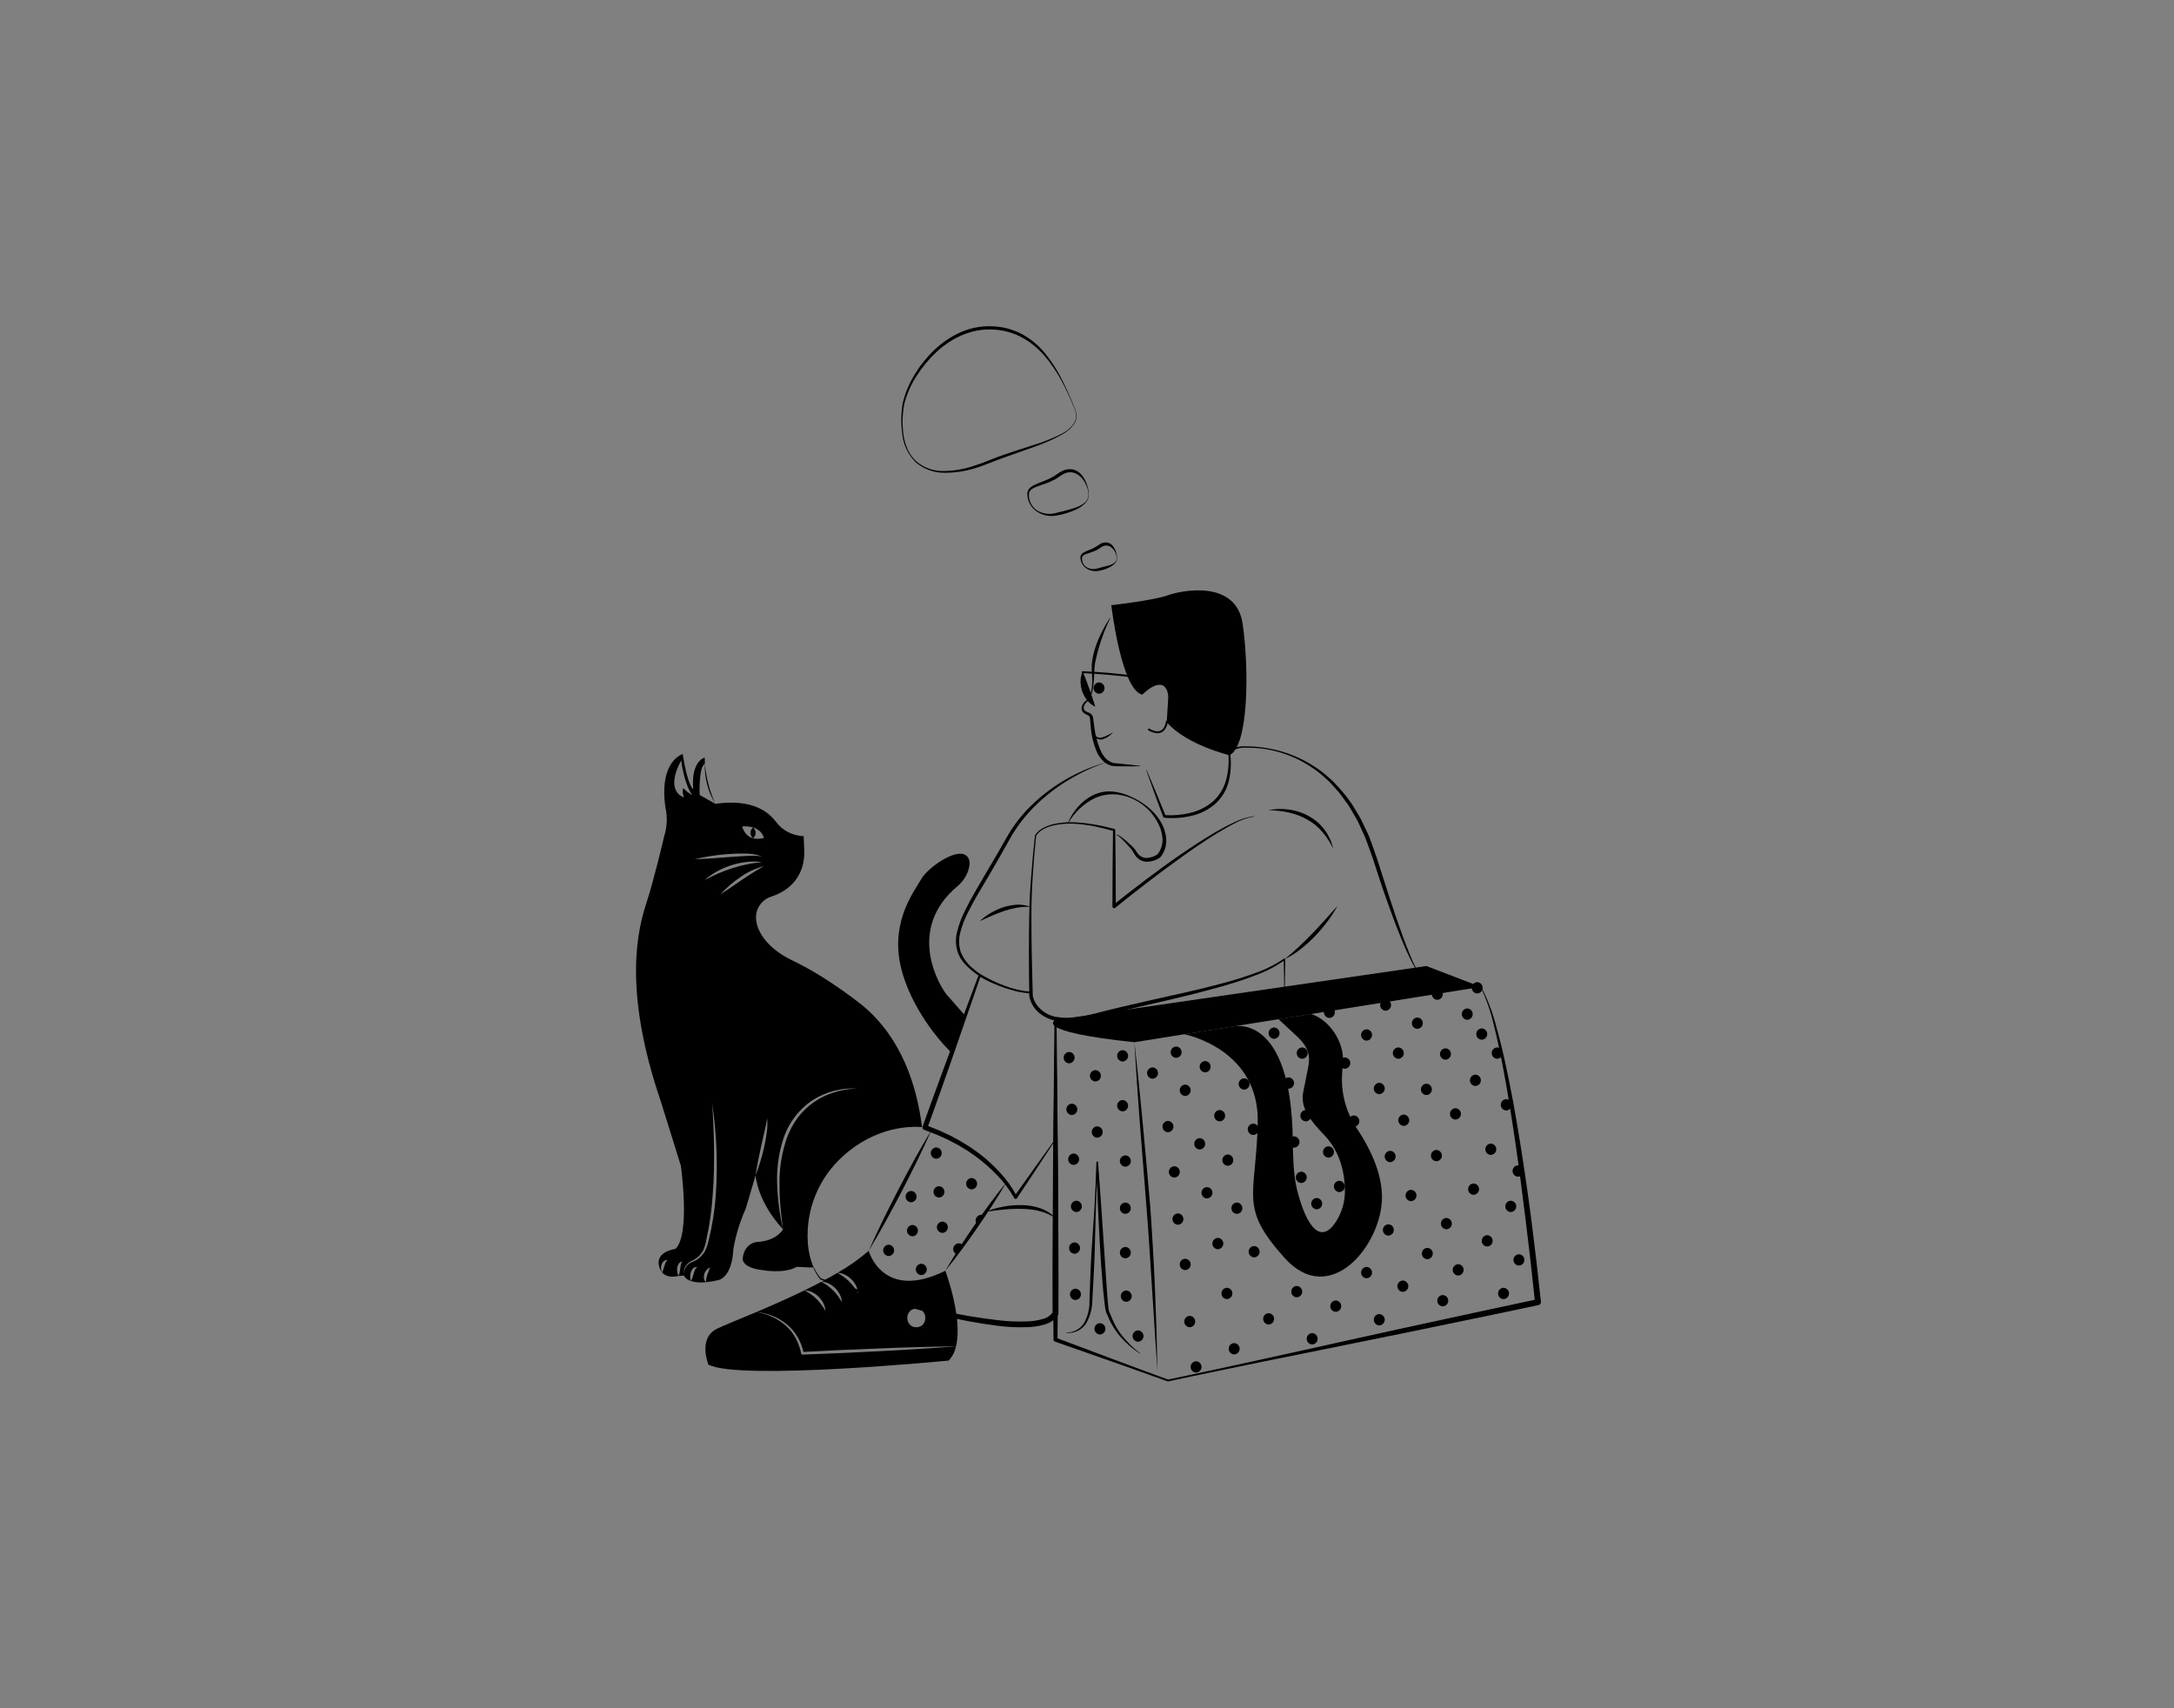 <svg width="700" height="550" viewBox="0 0 700 550" fill="none" xmlns="http://www.w3.org/2000/svg">
<rect x="0" y="0" width="700" height="550" fill="#808080" stroke="none"/>
<path d="M227.24 248.995C227.564 251.61 228.258 254.165 229.3 256.585C228.317 254.145 227.626 251.597 227.24 248.995ZM308.25 285.365C309.902 283.995 311.132 282.185 311.8 280.145C312.37 278.325 312.49 276.335 310.91 275.315C307.54 273.135 298.61 279.485 296.62 283.055C294.64 286.625 286.9 296.155 289.87 310.435C292.85 324.725 303.96 336.435 303.96 336.435C303.96 336.435 304.94 337.445 306.42 339.095L310.78 327.015C307.82 323.685 305.41 320.945 304.76 320.165C302.84 317.855 291.4 299.505 308.25 285.365ZM277.97 323.935C277.97 323.935 266.85 314.805 255.15 309.245C246.85 305.305 242.74 299.075 243.52 294.155C243.75 292.869 244.333 291.672 245.204 290.697C246.074 289.723 247.198 289.009 248.45 288.635C251.8 287.565 259.74 283.855 258.92 272.735L258.77 269.215C257.03 269.167 255.323 268.726 253.777 267.926C252.231 267.126 250.885 265.988 249.84 264.595C246.27 259.835 240.02 257.455 230.34 258.795L225.28 255.965C225.28 255.965 224.91 246.865 226.95 245.985C226.92 245.305 226.91 244.615 226.92 243.915C226.92 243.915 222.45 244.905 223.2 254.085C223.2 254.085 221.41 253.085 219.82 242.775C219.82 242.775 212.08 244.955 214.27 260.035C214.948 263.06 214.813 266.21 213.88 269.165C213.88 269.165 210.7 282.855 208.12 290.795C205.54 298.735 200.28 318.035 212.78 354.645L219.23 375.335C219.23 375.335 222.4 397.755 217.44 402.125C217.44 402.125 209.9 403.005 212.68 408.915C212.816 409.209 212.998 409.479 213.22 409.715C213.01 409.348 212.887 408.937 212.86 408.515C212.825 408.098 212.866 407.678 212.98 407.275C213.096 406.839 213.331 406.444 213.66 406.135C213.818 405.97 214.016 405.847 214.235 405.779C214.453 405.711 214.686 405.699 214.91 405.745C214.639 405.988 214.421 406.284 214.27 406.615C214.135 406.919 214.024 407.233 213.94 407.555C213.75 408.291 213.509 409.012 213.22 409.715C213.92 410.495 215.42 411.495 218.24 410.855L218.54 410.825C218.09 410.045 217.914 409.137 218.04 408.245C218.103 407.785 218.259 407.342 218.5 406.945C218.613 406.728 218.78 406.544 218.985 406.41C219.19 406.277 219.426 406.2 219.67 406.185C219.436 406.505 219.278 406.874 219.21 407.265C219.14 407.625 219.08 407.995 219.03 408.385C218.949 409.213 218.785 410.03 218.54 410.825L220.22 410.675C220.127 410.064 220.144 409.44 220.27 408.835C220.416 408.221 220.707 407.652 221.12 407.175C221.532 406.688 222.039 406.29 222.61 406.005C223.167 405.786 223.691 405.493 224.17 405.135C225.131 404.441 225.918 403.534 226.47 402.485C226.934 401.378 227.266 400.22 227.46 399.035C228.512 394.272 229.191 389.434 229.49 384.565C229.89 379.695 229.96 374.805 229.91 369.915C229.9 367.465 229.82 365.025 229.71 362.575C229.63 360.125 229.47 357.685 229.3 355.235C230.03 360.093 230.491 364.987 230.68 369.895C230.882 374.808 230.818 379.729 230.49 384.635C230.151 389.552 229.389 394.43 228.21 399.215C227.958 400.444 227.562 401.639 227.03 402.775C226.4 403.882 225.519 404.827 224.46 405.535C223.933 405.878 223.365 406.154 222.77 406.355C222.224 406.583 221.731 406.92 221.32 407.345C220.909 407.789 220.597 408.316 220.407 408.89C220.218 409.465 220.154 410.074 220.22 410.675C220.22 410.675 220.56 411.825 222.52 412.475C222.189 411.597 222.151 410.637 222.41 409.735C222.545 409.258 222.784 408.818 223.11 408.445C223.273 408.233 223.502 408.081 223.761 408.014C224.02 407.947 224.295 407.968 224.54 408.075C224.356 408.146 224.191 408.256 224.054 408.398C223.918 408.539 223.814 408.709 223.75 408.895C223.598 409.255 223.475 409.626 223.38 410.005C223.168 410.853 222.88 411.679 222.52 412.475C224.056 412.915 225.666 413.034 227.25 412.825C226.921 412.473 226.714 412.024 226.66 411.545C226.603 411.065 226.647 410.577 226.79 410.115C226.935 409.664 227.174 409.25 227.492 408.898C227.809 408.546 228.197 408.266 228.63 408.075C228.49 408.535 228.31 408.925 228.16 409.305C228.01 409.695 227.86 410.055 227.74 410.425C227.49 411.205 227.329 412.01 227.26 412.825C228.598 412.705 229.925 412.484 231.23 412.165C231.23 412.165 235.7 411.645 236.15 401.975C236.962 397.513 238.308 393.165 240.16 389.025L243.29 378.385C243.72 375.255 244.39 372.205 245.06 369.155L246.1 364.595C246.42 363.065 246.82 361.565 247.01 360.005C247.163 361.581 247.116 363.171 246.87 364.735C246.67 366.295 246.36 367.835 246.03 369.375C245.361 372.447 244.444 375.46 243.29 378.385C243.29 378.385 243.74 386.795 252.14 395.795C251.005 390.915 250.362 385.933 250.22 380.925C250.054 375.869 250.803 370.825 252.43 366.035C254.154 361.21 257.383 357.067 261.64 354.215C265.926 351.49 270.96 350.182 276.03 350.475C273.542 350.528 271.075 350.932 268.7 351.675C266.338 352.384 264.101 353.457 262.07 354.855C260.058 356.254 258.282 357.966 256.81 359.925C255.363 361.905 254.205 364.08 253.37 366.385C251.743 371.058 250.938 375.977 250.99 380.925C250.965 383.409 251.065 385.892 251.29 388.365C251.42 389.605 251.49 390.855 251.66 392.085L252.14 395.795C252.14 395.795 250.14 399.595 243.59 399.885C243.59 399.885 239.57 400.265 239.12 405.325C239.12 405.325 238.9 408.195 245.45 408.915C245.45 408.915 252.37 410.255 256.54 407.875L260.5 408.075H261.97C260.873 405.444 260.237 402.643 260.09 399.795C259.784 394.656 260.639 389.514 262.594 384.751C264.549 379.988 267.552 375.727 271.38 372.285C282.2 362.435 293.64 362.615 296.89 362.895C295.18 349.365 290.25 334.255 277.97 323.935ZM220 253.735C220 253.735 219.48 254.625 220.22 256.715C220.22 256.715 213.82 255.075 219.33 244.805C219.33 244.805 220.22 252.395 222.9 255.965C221.809 255.4 220.827 254.645 220 253.735V253.735ZM245.97 269.805C240.02 271.295 238.97 266.085 238.97 266.085C245.22 265.645 245.97 269.805 245.97 269.805V269.805ZM223.64 276.655C227.197 275.796 230.82 275.235 234.47 274.975C236.296 274.83 238.129 274.78 239.96 274.825C241.806 274.804 243.639 275.123 245.37 275.765C244.481 275.589 243.576 275.512 242.67 275.535C241.77 275.525 240.87 275.575 239.96 275.605C238.16 275.695 236.35 275.835 234.54 275.965C230.92 276.235 227.3 276.545 223.64 276.655ZM226.92 283.355C228.148 282.242 229.508 281.285 230.97 280.505C232.432 279.712 233.965 279.059 235.55 278.555C237.134 278.048 238.766 277.702 240.42 277.525C242.065 277.337 243.727 277.343 245.37 277.545C243.73 277.765 242.12 277.955 240.54 278.295C238.953 278.606 237.387 279.014 235.85 279.515C234.307 279.995 232.791 280.559 231.31 281.205C229.83 281.855 228.36 282.545 226.92 283.355V283.355ZM238.9 283.275C236.6 284.825 234.35 286.445 231.98 287.965C233.865 285.87 236.001 284.016 238.34 282.445C240.642 280.798 243.229 279.591 245.97 278.885C243.5 280.235 241.19 281.715 238.9 283.275L238.9 283.275Z" fill="black"/>
<path d="M226.955 245.979C226.955 245.979 226.955 246.012 226.959 246.07C226.955 246.041 226.955 246.012 226.951 245.983L226.955 245.979Z" fill="white"/>
<path d="M242.471 266.408C242.754 266.64 242.975 266.938 243.114 267.277C243.236 267.55 243.298 267.846 243.298 268.146C243.3 268.445 243.238 268.741 243.116 269.014C242.977 269.353 242.755 269.652 242.471 269.883C242.187 269.652 241.965 269.353 241.826 269.014C241.704 268.741 241.642 268.445 241.644 268.146C241.644 267.846 241.706 267.55 241.828 267.277C241.967 266.938 242.188 266.64 242.471 266.408Z" fill="black"/>
<path d="M226.951 245.983C227.057 247.075 227.205 248.156 227.395 249.228C227.584 250.3 227.797 251.368 228.085 252.417C228.342 253.473 228.654 254.516 229.022 255.539C229.363 256.574 229.803 257.571 230.226 258.584C229.072 256.705 228.215 254.659 227.685 252.519C227.125 250.387 226.878 248.186 226.951 245.983Z" fill="black"/>
<path d="M343.894 264.871C344.68 262.986 345.779 261.248 347.144 259.731C348.505 258.162 350.171 256.887 352.041 255.983C352.988 255.536 353.986 255.205 355.012 255C356.04 254.815 357.087 254.761 358.129 254.839C360.175 255.026 362.171 255.574 364.026 256.457C365.891 257.262 367.645 258.301 369.248 259.548C370.88 260.797 372.286 262.317 373.403 264.043C374.564 265.797 375.282 267.808 375.496 269.901C375.699 272.082 375.041 274.256 373.661 275.957L373.649 275.973C373.615 276.017 373.573 276.055 373.527 276.085C372.218 276.989 370.663 277.467 369.073 277.454C368.247 277.4 367.451 277.122 366.77 276.65C366.123 276.182 365.586 275.577 365.2 274.877C364.871 274.27 364.489 273.693 364.058 273.153C363.601 272.63 363.102 272.092 362.614 271.574C362.118 271.058 361.624 270.538 361.113 270.04C360.855 269.792 360.594 269.549 360.32 269.326C360.185 269.214 360.044 269.11 359.897 269.013C359.762 268.926 359.574 268.828 359.482 268.882L359.461 268.895C359.448 268.903 359.432 268.905 359.417 268.902C359.402 268.898 359.389 268.889 359.381 268.876C359.373 268.863 359.37 268.847 359.373 268.832C359.376 268.817 359.385 268.804 359.397 268.795C359.628 268.639 359.825 268.781 359.992 268.834C360.161 268.911 360.324 269 360.48 269.101C360.791 269.297 361.086 269.512 361.377 269.731C361.958 270.169 362.516 270.635 363.056 271.117C363.601 271.602 364.126 272.076 364.665 272.593C365.189 273.131 365.648 273.728 366.034 274.372C366.347 274.922 366.794 275.383 367.335 275.711C367.876 276.039 368.492 276.223 369.124 276.246C370.432 276.196 371.698 275.772 372.773 275.024L372.639 275.152C373.819 273.693 374.416 271.849 374.316 269.975C374.158 268.05 373.573 266.185 372.603 264.516C370.686 261.007 367.592 258.287 363.866 256.836C362.035 256.094 360.077 255.714 358.101 255.718C356.167 255.748 354.259 256.169 352.491 256.957C348.954 258.738 346.006 261.504 344.005 264.923C344.001 264.93 343.996 264.936 343.99 264.941C343.983 264.946 343.976 264.95 343.969 264.952C343.961 264.955 343.953 264.955 343.945 264.955C343.937 264.954 343.929 264.952 343.922 264.948C343.91 264.94 343.9 264.928 343.895 264.914C343.89 264.9 343.89 264.885 343.894 264.871Z" fill="black"/>
<path d="M403.741 262.914C401.537 263.298 399.412 264.045 397.452 265.125C395.454 266.133 393.523 267.274 391.618 268.45C387.796 270.791 384.099 273.335 380.455 275.948C376.812 278.564 373.208 281.234 369.642 283.96C366.078 286.682 362.566 289.483 359.073 292.288L359.068 292.292C358.989 292.356 358.893 292.396 358.792 292.407C358.691 292.419 358.589 292.401 358.498 292.357C358.406 292.313 358.329 292.244 358.275 292.158C358.221 292.072 358.193 291.972 358.193 291.87L358.243 279.552L358.374 267.233L358.635 267.577L355.426 266.722C354.358 266.432 353.265 266.25 352.185 266.008C351.105 265.755 350.002 265.657 348.911 265.474C347.816 265.322 346.709 265.28 345.608 265.196C343.405 265.101 341.199 265.298 339.048 265.784C338.513 265.907 337.989 266.07 337.479 266.271C336.965 266.458 336.466 266.684 335.986 266.947C335.029 267.445 334.211 268.174 333.609 269.069L333.627 269.007C333.174 273.29 332.81 277.584 332.535 281.888C332.25 286.193 332.095 290.489 332.104 294.8C332.083 303.417 332.301 312.041 332.536 320.656L332.532 320.6C332.703 321.43 333.003 322.228 333.421 322.965C333.638 323.337 333.883 323.692 334.154 324.026L334.563 324.525C334.713 324.679 334.877 324.82 335.033 324.968C336.341 326.122 337.915 326.933 339.614 327.327C343.149 327.963 346.782 327.813 350.253 326.887C352.007 326.489 353.796 326.015 355.58 325.542L360.948 324.228L371.707 321.767C378.878 320.144 386.067 318.622 393.153 316.713C394.933 316.263 396.681 315.712 398.446 315.214C400.183 314.636 401.949 314.129 403.653 313.464C407.122 312.316 410.415 310.695 413.44 308.645L413.448 308.639C413.502 308.6 413.568 308.584 413.633 308.594C413.698 308.605 413.756 308.64 413.795 308.693C413.827 308.737 413.843 308.789 413.842 308.843L413.653 320.45C413.653 320.466 413.646 320.482 413.635 320.493C413.623 320.504 413.608 320.51 413.592 320.51C413.576 320.51 413.561 320.504 413.55 320.493C413.538 320.482 413.532 320.466 413.531 320.45L413.342 308.843L413.745 309.041C410.725 311.201 407.412 312.916 403.905 314.134C402.194 314.836 400.431 315.376 398.69 315.988C396.925 316.52 395.174 317.105 393.397 317.588C386.308 319.602 379.15 321.341 371.979 322.967L361.24 325.456L355.899 326.781C354.129 327.251 352.369 327.736 350.534 328.143C346.869 329.086 343.042 329.206 339.325 328.494C337.434 328.038 335.686 327.117 334.24 325.814C332.778 324.471 331.79 322.69 331.423 320.739L331.419 320.703L331.419 320.683C331.329 316.367 331.313 312.053 331.297 307.738C331.289 303.423 331.308 299.107 331.393 294.791C331.454 290.476 331.692 286.152 332.052 281.854C332.391 277.552 332.758 273.254 333.248 268.963L333.25 268.946C333.252 268.929 333.257 268.914 333.266 268.9C334.588 266.911 336.806 265.983 338.947 265.395C341.133 264.881 343.378 264.659 345.623 264.736C347.857 264.833 350.082 265.071 352.286 265.449C353.38 265.668 354.49 265.829 355.573 266.098L358.829 266.888C358.902 266.906 358.968 266.948 359.015 267.008C359.063 267.067 359.089 267.141 359.09 267.217V267.233L359.222 279.552L359.271 291.87L358.391 291.453C361.878 288.603 365.449 285.875 369.035 283.161C372.631 280.461 376.251 277.79 379.96 275.243C383.668 272.697 387.429 270.221 391.317 267.948C393.268 266.825 395.251 265.751 397.298 264.804C399.317 263.782 401.491 263.102 403.733 262.792C403.749 262.791 403.765 262.796 403.777 262.806C403.789 262.816 403.797 262.83 403.799 262.846C403.801 262.862 403.796 262.878 403.786 262.89C403.776 262.903 403.762 262.911 403.746 262.913L403.741 262.914Z" fill="black"/>
<path d="M369.192 247.939L372.303 255.301L375.328 262.698L374.979 262.429C377.732 262.62 380.498 262.388 383.18 261.741C385.846 261.126 388.332 259.895 390.436 258.147C392.483 256.344 393.97 253.991 394.72 251.368C395.47 248.703 395.747 245.928 395.538 243.167L395.537 243.143L395.539 243.116C395.675 242.525 395.97 241.982 396.392 241.546C396.814 241.11 397.347 240.798 397.933 240.641C399.016 240.332 400.145 240.213 401.27 240.29C403.474 240.31 405.673 240.5 407.848 240.858C414.422 241.917 420.625 244.606 425.891 248.68L428.418 250.84C428.843 251.196 429.24 251.583 429.607 251.999L430.748 253.208C432.266 254.826 433.664 256.552 434.93 258.373C435.589 259.265 436.097 260.255 436.688 261.192C437.24 262.151 437.875 263.069 438.358 264.064L439.786 267.061C440.294 268.045 440.742 269.058 441.129 270.095C441.864 272.177 442.656 274.254 443.342 276.34L447.354 288.859C448.706 293.027 450.141 297.165 451.616 301.288C452.365 303.345 453.146 305.391 453.98 307.413C454.397 308.424 454.826 309.431 455.303 310.413C455.724 311.408 456.288 312.336 456.979 313.168L457.009 313.198C457.019 313.209 457.024 313.223 457.025 313.237C457.025 313.252 457.019 313.266 457.009 313.276C456.999 313.287 456.985 313.293 456.97 313.294C456.956 313.294 456.942 313.289 456.931 313.279C456.16 312.475 455.521 311.554 455.037 310.551C454.503 309.587 454.018 308.599 453.545 307.606C452.588 305.624 451.759 303.588 450.922 301.556C449.261 297.487 447.758 293.358 446.303 289.215C444.828 285.079 443.483 280.899 442.143 276.72C441.448 274.643 440.664 272.624 439.931 270.574C439.556 269.554 439.127 268.556 438.644 267.583L437.28 264.623C436.819 263.64 436.209 262.738 435.681 261.791C435.114 260.867 434.629 259.888 433.995 259.009L432.079 256.381C431.456 255.494 430.766 254.655 430.016 253.873L428.932 252.659C428.585 252.242 428.207 251.852 427.8 251.492L425.385 249.309C423.702 247.936 421.909 246.701 420.026 245.618C416.242 243.435 412.097 241.948 407.788 241.227C405.633 240.88 403.451 240.716 401.268 240.738C400.199 240.671 399.126 240.801 398.104 241.122C397.63 241.263 397.201 241.526 396.861 241.885C396.521 242.245 396.282 242.687 396.168 243.169V243.118C396.486 245.964 396.299 248.844 395.617 251.625C394.891 254.461 393.333 257.015 391.142 258.957C388.916 260.828 386.262 262.12 383.416 262.717C380.62 263.367 377.738 263.556 374.881 263.276C374.804 263.268 374.73 263.239 374.669 263.191C374.607 263.144 374.56 263.08 374.533 263.007L371.762 255.512L369.078 247.983C369.073 247.968 369.073 247.951 369.08 247.937C369.087 247.922 369.098 247.911 369.113 247.905C369.128 247.9 369.145 247.9 369.159 247.906C369.174 247.912 369.185 247.924 369.192 247.939V247.939Z" fill="black"/>
<path d="M356.652 245.333C352.306 246.742 348.14 248.65 344.235 251.021C340.322 253.339 336.702 256.12 333.453 259.302C330.201 262.459 327.419 266.066 325.19 270.012C322.969 273.993 320.718 278.01 318.386 281.94C316.057 285.875 313.648 289.767 311.641 293.833C310.614 295.834 309.806 297.941 309.232 300.116C308.642 302.239 308.689 304.488 309.368 306.585C310.215 308.643 311.573 310.451 313.313 311.839C315.025 313.314 316.915 314.568 318.94 315.57C323.042 317.577 327.432 318.929 331.952 319.578C329.668 319.374 327.405 318.976 325.188 318.387C322.957 317.817 320.78 317.054 318.681 316.107C316.576 315.133 314.603 313.895 312.812 312.421C311.919 311.669 311.085 310.85 310.317 309.97C309.547 309.056 308.931 308.024 308.492 306.913C307.679 304.652 307.58 302.195 308.208 299.876C308.782 297.619 309.599 295.431 310.645 293.35C312.658 289.192 315.039 285.273 317.341 281.322C319.708 277.402 321.962 273.454 324.23 269.465C326.519 265.437 329.411 261.783 332.807 258.631C339.551 252.319 347.738 247.754 356.652 245.333Z" fill="black"/>
<path d="M315.479 296.579C316.541 295.558 317.726 294.674 319.008 293.948C320.286 293.202 321.637 292.588 323.039 292.114C324.458 291.653 325.929 291.373 327.419 291.281C328.909 291.212 330.397 291.449 331.792 291.978C330.362 291.928 328.93 292.011 327.515 292.225C326.128 292.482 324.759 292.831 323.418 293.269C322.071 293.704 320.754 294.239 319.434 294.792C318.119 295.36 316.81 295.957 315.479 296.579Z" fill="black"/>
<path d="M413.592 308.843C415.196 307.579 416.695 306.23 418.177 304.864C419.646 303.485 421.081 302.073 422.48 300.627C423.883 299.184 425.244 297.698 426.601 296.201C427.958 294.703 429.277 293.168 430.675 291.671C429.687 293.461 428.57 295.177 427.333 296.805C426.101 298.439 424.772 299.998 423.353 301.473C421.926 302.944 420.401 304.317 418.79 305.585C417.192 306.872 415.447 307.965 413.592 308.843Z" fill="black"/>
<path d="M408.336 260.882C410.535 260.405 412.8 260.325 415.027 260.646C417.287 260.95 419.47 261.673 421.465 262.778C422.459 263.345 423.4 264 424.276 264.736C425.118 265.506 425.88 266.36 426.549 267.284C426.904 267.727 427.22 268.198 427.494 268.694L428.267 270.2C428.508 270.707 428.706 271.233 428.859 271.773C429.04 272.302 429.206 272.834 429.361 273.365C428.409 271.395 427.215 269.551 425.807 267.876C425.11 267.062 424.349 266.306 423.53 265.614C422.694 264.95 421.805 264.356 420.87 263.839C418.99 262.792 416.964 262.03 414.861 261.577C412.718 261.109 410.53 260.876 408.336 260.882Z" fill="black"/>
<path d="M339.937 366.858L333.715 376.34C331.642 379.502 329.548 382.65 327.435 385.784C327.386 385.857 327.32 385.915 327.241 385.955C327.163 385.994 327.076 386.012 326.989 386.008C326.901 386.004 326.816 385.977 326.742 385.93C326.668 385.884 326.608 385.819 326.566 385.742L326.548 385.708C325.044 383.016 323.187 380.537 321.028 378.335C318.872 376.111 316.536 374.068 314.044 372.229C312.76 371.361 311.515 370.437 310.165 369.67C309.497 369.278 308.851 368.849 308.165 368.486L306.106 367.405C305.428 367.029 304.724 366.704 304.013 366.394L301.892 365.439C300.458 364.846 298.994 364.327 297.548 363.768L297.53 363.761C297.334 363.685 297.176 363.536 297.087 363.345C296.999 363.154 296.989 362.936 297.058 362.738C298.491 358.637 300.014 354.568 301.494 350.483C302.98 346.401 304.465 342.319 306.004 338.256L315.146 313.845C315.179 313.756 315.247 313.683 315.333 313.644C315.42 313.604 315.519 313.601 315.608 313.634C315.628 313.642 315.647 313.651 315.666 313.662C318.166 315.141 320.793 316.395 323.515 317.409C326.218 318.464 329.066 319.1 331.961 319.294C332.033 319.297 332.101 319.327 332.151 319.378C332.201 319.43 332.23 319.499 332.231 319.57L332.232 319.591C332.283 320.581 332.56 321.545 333.041 322.411C333.525 323.297 334.143 324.103 334.872 324.801C335.605 325.506 336.409 326.133 337.272 326.67L338.603 327.427L339.992 328.082L339.998 328.085C340.055 328.112 340.104 328.154 340.138 328.207C340.172 328.26 340.19 328.322 340.191 328.385L340.664 375.63L340.781 399.253C340.836 407.127 340.83 415.001 340.806 422.875V422.88C340.805 423.037 340.765 423.192 340.69 423.33C340.201 424.179 339.504 424.891 338.666 425.399C337.898 425.877 337.067 426.245 336.197 426.491C334.55 426.957 332.853 427.226 331.143 427.292C327.82 427.426 324.492 427.283 321.193 426.866C314.672 426.013 308.203 424.795 301.817 423.22C295.431 421.713 289.119 419.94 282.845 418.056C276.568 416.181 270.344 414.143 264.173 411.942L264.168 411.94C264.139 411.93 264.113 411.912 264.094 411.888C263.184 410.739 262.441 409.468 261.886 408.111C261.877 408.089 261.877 408.065 261.886 408.042C261.895 408.02 261.912 408.003 261.934 407.993C261.956 407.983 261.981 407.983 262.003 407.991C262.026 408 262.044 408.017 262.054 408.038C262.65 409.349 263.428 410.569 264.366 411.662L264.287 411.608C270.531 413.551 276.826 415.332 283.128 417.064C289.437 418.776 295.777 420.344 302.149 421.77C308.498 423.225 314.922 424.325 321.393 425.064C324.591 425.447 327.815 425.572 331.034 425.438C332.596 425.373 334.145 425.125 335.649 424.698C337.023 424.393 338.231 423.58 339.03 422.421L338.914 422.875C338.89 415.001 338.884 407.127 338.939 399.253L339.057 375.63L339.529 328.385L339.728 328.688L338.304 328.003L336.932 327.21C336.035 326.641 335.2 325.98 334.442 325.237C333.674 324.49 333.026 323.629 332.52 322.685C331.995 321.724 331.703 320.653 331.669 319.559L331.938 319.857C330.461 319.761 328.993 319.554 327.547 319.236C326.11 318.901 324.694 318.485 323.304 317.99C320.529 316.989 317.849 315.744 315.294 314.268L315.814 314.086L307.29 338.719C305.885 342.83 304.425 346.922 302.967 351.014C301.501 355.103 300.079 359.209 298.568 363.282L298.079 362.252C299.553 362.839 301.044 363.384 302.504 364.005L304.665 365.005C305.389 365.329 306.106 365.67 306.798 366.062L308.896 367.191C309.593 367.57 310.253 368.015 310.934 368.425C312.307 369.225 313.578 370.185 314.884 371.089C317.435 372.992 319.801 375.132 321.949 377.48C324.134 379.82 325.994 382.443 327.478 385.28L326.592 385.204C328.767 382.113 330.957 379.031 333.16 375.959L339.786 366.754C339.8 366.735 339.821 366.722 339.845 366.717C339.868 366.713 339.892 366.719 339.912 366.732C339.932 366.746 339.945 366.766 339.95 366.79C339.954 366.813 339.95 366.838 339.937 366.858L339.937 366.858Z" fill="black"/>
<path d="M317.377 390.166C319.2 389.402 321.102 388.844 323.048 388.501C325.001 388.124 326.987 387.955 328.975 387.997C330.983 388.022 332.976 388.356 334.882 388.987C336.789 389.621 338.503 390.73 339.862 392.21C338.257 391.145 336.481 390.362 334.611 389.897C334.143 389.803 333.679 389.704 333.218 389.595L331.802 389.406C331.333 389.326 330.853 389.311 330.378 389.275C329.902 389.24 329.426 389.202 328.945 389.213C327.021 389.167 325.095 389.242 323.179 389.437C321.252 389.622 319.323 389.865 317.377 390.166Z" fill="black"/>
<path d="M299.941 363.794C296.993 370.503 293.719 377.041 290.364 383.538C286.977 390.019 283.508 396.456 279.709 402.722C282.654 396.012 285.928 389.474 289.285 382.978C292.675 376.499 296.144 370.061 299.941 363.794Z" fill="black"/>
<path d="M304.383 409.146C307.252 404.148 310.418 399.356 313.667 394.62C316.945 389.904 320.295 385.239 323.953 380.786C321.087 385.785 317.917 390.576 314.667 395.311C311.387 400.024 308.039 404.692 304.383 409.146Z" fill="black"/>
<path d="M295.48 434.335C299.6 434.095 303.71 433.795 307.82 433.475C307.462 435.185 306.651 436.767 305.47 438.055C305.47 438.055 238.17 444.625 228.1 439.365C228.1 439.365 224.59 430.825 230.94 427.765C233.05 426.745 237.76 424.875 243.56 422.425C245.308 422.713 247.01 423.234 248.62 423.975C250.219 424.707 251.702 425.671 253.02 426.835C253.671 427.418 254.276 428.05 254.83 428.725C255.358 429.416 255.829 430.149 256.24 430.915C257.051 432.453 257.633 434.1 257.97 435.805L257.98 435.815C258.001 435.912 258.056 435.998 258.135 436.059C258.213 436.119 258.311 436.15 258.41 436.145L270.77 435.645L283.13 435.045C287.25 434.855 291.36 434.585 295.48 434.335Z" fill="black"/>
<path d="M304.38 409.145C284.16 419.145 279.71 402.725 279.71 402.725C276.598 405.399 273.236 407.767 269.67 409.795C270.491 409.832 271.295 410.04 272.03 410.405C272.812 410.781 273.525 411.284 274.14 411.895C274.75 412.502 275.257 413.204 275.64 413.975C276.024 414.738 276.264 415.565 276.35 416.415C275.86 415.715 275.46 415.015 274.97 414.385C274.508 413.749 273.993 413.154 273.43 412.605C272.88 412.046 272.281 411.537 271.64 411.085C270.996 410.62 270.321 410.199 269.62 409.825C268 410.785 266.323 411.725 264.59 412.645C265.366 412.693 266.125 412.897 266.82 413.245C268.388 413.996 269.656 415.254 270.42 416.815C270.808 417.577 271.049 418.405 271.13 419.255C270.65 418.545 270.24 417.855 269.76 417.225C269.295 416.589 268.78 415.99 268.22 415.435C267.664 414.879 267.062 414.37 266.421 413.915C265.798 413.461 265.142 413.054 264.46 412.695C262.691 413.635 260.88 414.555 259.06 415.445C259.915 415.467 260.754 415.675 261.52 416.055C263.091 416.81 264.363 418.071 265.131 419.635C265.514 420.395 265.754 421.219 265.841 422.065C265.361 421.365 264.95 420.665 264.46 420.035C264.002 419.4 263.49 418.804 262.93 418.255C262.377 417.696 261.775 417.187 261.131 416.735C260.472 416.256 259.781 415.825 259.06 415.445C253.71 418.055 248.27 420.435 243.56 422.425C245.342 422.591 247.091 423.015 248.75 423.685C250.427 424.346 251.986 425.271 253.37 426.425C254.068 427.004 254.717 427.64 255.31 428.326C255.885 429.03 256.404 429.779 256.861 430.565C257.709 432.034 258.333 433.622 258.71 435.275L270.731 434.665L283.091 434.155C287.21 433.965 291.33 433.855 295.45 433.735C299.571 433.605 303.7 433.535 307.821 433.475C310.08 424.275 304.38 409.145 304.38 409.145ZM295.04 427.335C291.17 427.335 291.18 421.335 295.04 421.335C298.91 421.335 298.9 427.335 295.04 427.335Z" fill="black"/>
<path d="M264.57 412.645C264.53 412.665 264.5 412.675 264.46 412.695C264.42 412.675 264.39 412.655 264.35 412.635C264.424 412.633 264.497 412.637 264.57 412.645Z" fill="white"/>
<path d="M269.67 409.795C269.65 409.805 269.64 409.815 269.62 409.825C269.6 409.815 269.59 409.805 269.57 409.795H269.67Z" fill="white"/>
<path d="M339.861 328.386C339.861 328.386 331.977 332.058 365.266 335.562L476.811 317.749L459.291 311.033L339.861 328.386Z" fill="black"/>
<path d="M339.953 328.386C340.134 336.966 340.292 345.545 340.371 354.125C340.464 362.704 340.571 371.283 340.586 379.862C340.611 388.442 340.693 397.021 340.669 405.6C340.64 414.18 340.625 422.759 340.502 431.338L340.08 430.737L358.109 437.514C364.111 439.795 370.152 441.967 376.171 444.199L376.008 444.187C380.981 443.176 385.937 442.089 390.898 441.024L405.773 437.787L435.5 431.213C445.409 429.018 455.319 426.828 465.242 424.704C475.165 422.578 485.074 420.384 495.008 418.313L494.253 419.347C493.383 410.782 492.411 402.222 491.338 393.666C490.274 385.116 489.206 376.565 487.953 368.041C486.69 359.52 485.378 351.003 483.736 342.55C482.907 338.327 482.018 334.113 480.972 329.94C480.019 325.745 478.597 321.671 476.732 317.795L476.729 317.79C476.718 317.769 476.716 317.744 476.723 317.721C476.73 317.699 476.746 317.679 476.767 317.668C476.788 317.656 476.812 317.654 476.836 317.66C476.859 317.667 476.878 317.682 476.89 317.703C478.901 321.538 480.472 325.588 481.575 329.776C482.786 333.926 483.786 338.131 484.709 342.35C486.557 350.788 488.091 359.288 489.448 367.812C490.805 376.337 492.069 384.876 493.162 393.436C494.252 401.999 495.252 410.572 496.162 419.156C496.186 419.389 496.124 419.623 495.987 419.814C495.849 420.004 495.647 420.137 495.418 420.187L495.406 420.19C485.484 422.324 475.537 424.334 465.604 426.412C455.671 428.492 445.724 430.507 435.777 432.517L405.936 438.556L391.026 441.627C386.059 442.664 381.087 443.678 376.132 444.77C376.077 444.781 376.021 444.777 375.968 444.758C369.918 442.61 363.89 440.403 357.822 438.303L339.643 431.94C339.522 431.898 339.416 431.819 339.34 431.715C339.265 431.61 339.223 431.485 339.221 431.356L339.221 431.338C339.098 422.759 339.083 414.18 339.054 405.601C339.03 397.021 339.112 388.442 339.137 379.863C339.152 371.283 339.259 362.704 339.352 354.125C339.431 345.545 339.589 336.966 339.77 328.387C339.771 328.363 339.781 328.34 339.798 328.323C339.815 328.307 339.838 328.297 339.861 328.297C339.885 328.297 339.908 328.307 339.925 328.323C339.942 328.34 339.952 328.363 339.953 328.387L339.953 328.386Z" fill="black"/>
<path d="M365.266 335.562C365.777 339.957 366.21 344.357 366.684 348.754L367.975 361.955C368.817 370.761 369.573 379.557 370.355 388.384C370.985 397.213 371.494 406.045 371.881 414.882L372.372 428.141C372.478 432.563 372.614 436.983 372.655 441.407L370.946 414.931C370.373 406.109 369.867 397.282 369.143 388.477L367.047 362.036L366.093 348.803C365.819 344.389 365.503 339.978 365.266 335.562Z" fill="black"/>
<path d="M343.374 429.011C344.588 429.047 345.789 428.743 346.84 428.132C347.863 427.516 348.704 426.639 349.278 425.592C350.362 423.433 350.883 421.036 350.795 418.622C350.993 413.689 351.124 408.753 351.41 403.822L352.383 389.036C352.673 384.107 352.884 379.174 353.018 374.238C353.02 374.167 353.049 374.1 353.099 374.05C353.149 374 353.216 373.971 353.287 373.969C353.357 373.968 353.426 373.993 353.479 374.04C353.531 374.088 353.563 374.154 353.569 374.224L353.57 374.238L354.73 390.557L355.828 406.875L356.376 415.029C356.467 416.386 356.566 417.744 356.687 419.094C356.747 419.769 356.812 420.446 356.899 421.106C356.938 421.432 356.995 421.778 357.054 422.042L357.093 422.194L357.21 422.442C357.293 422.609 357.356 422.769 357.424 422.93C357.905 424.191 358.452 425.425 359.064 426.628C359.692 427.815 360.426 428.944 361.257 429.999C362.947 432.122 364.893 434.027 367.053 435.669C367.06 435.674 367.065 435.68 367.069 435.687C367.073 435.694 367.076 435.701 367.077 435.709C367.078 435.717 367.077 435.725 367.075 435.733C367.073 435.741 367.07 435.748 367.065 435.754C367.056 435.767 367.042 435.775 367.026 435.777C367.011 435.78 366.995 435.777 366.982 435.768C364.678 434.267 362.587 432.461 360.767 430.4C358.971 428.291 357.539 425.898 356.531 423.318C356.463 423.167 356.395 423.011 356.322 422.875L356.216 422.664L356.094 422.331C356.003 421.977 355.931 421.619 355.879 421.257C355.768 420.568 355.684 419.889 355.603 419.208C355.443 417.846 355.305 416.487 355.175 415.127C354.934 412.406 354.718 409.684 354.53 406.963C354.152 401.519 353.902 396.068 353.625 390.621C353.363 385.172 353.192 379.719 353.018 374.266L353.57 374.267C353.25 379.192 353.009 384.122 352.846 389.056L352.459 403.858C352.292 408.79 351.971 413.717 351.715 418.646C351.714 421.192 351.058 423.695 349.81 425.914C349.155 427.012 348.199 427.898 347.055 428.469C345.911 429.039 344.628 429.269 343.357 429.132C343.342 429.129 343.328 429.121 343.318 429.109C343.309 429.097 343.304 429.082 343.305 429.066C343.307 429.051 343.314 429.037 343.325 429.026C343.337 429.016 343.352 429.01 343.367 429.011L343.374 429.011Z" fill="black"/>
<path d="M397.338 330.44C397.338 330.44 415.886 326.196 416.264 367.441C416.305 372.002 416.472 378.211 417.534 382.647C419.716 391.757 424.316 402.213 430.16 393.354C432.121 390.312 433.127 386.752 433.046 383.133C432.987 378.271 431.818 371.012 426.294 365.346C417.146 355.96 419.505 353.082 420.381 347.826C421.257 342.57 423.406 339.028 417.534 333.591L411.662 328.153L422.133 326.481C427.9 328.204 432.719 335.27 432.427 341.694C432.379 342.734 432.301 343.796 432.204 344.847C431.594 351.373 433.255 357.91 436.907 363.353C440.763 369.089 444.983 377.248 444.983 385.494C444.983 400.678 428.338 421.411 413.592 404.985C398.846 388.56 404.394 385.494 404.978 361.55C405.562 337.606 381.336 332.995 381.336 332.995L397.338 330.44Z" fill="black"/>
<path d="M357.471 199.044C355.251 203.633 353.611 208.48 352.589 213.474C352.398 214.726 352.304 215.992 352.307 217.259C352.253 218.554 352.157 219.848 351.987 221.136C351.869 222.45 351.492 223.728 350.877 224.895C350.5 225.431 350.066 225.924 349.584 226.367C349.194 226.793 348.964 227.341 348.935 227.918C348.937 228.174 349.016 228.423 349.162 228.633C349.307 228.843 349.512 229.004 349.75 229.096C349.972 229.207 350.33 229.325 350.625 229.461C350.999 229.605 351.33 229.842 351.588 230.148C351.81 230.485 351.948 230.87 351.989 231.271C352.044 231.611 352.078 231.929 352.118 232.25C352.197 232.887 352.261 233.52 352.355 234.147C352.666 236.639 353.313 239.078 354.277 241.398C355.211 243.659 356.895 245.66 359.381 245.755C361.933 245.99 364.487 246.246 367.054 246.586L367.061 246.587C367.076 246.589 367.09 246.596 367.1 246.608C367.109 246.62 367.114 246.635 367.113 246.65C367.113 246.665 367.106 246.68 367.095 246.69C367.084 246.701 367.07 246.707 367.054 246.708C364.484 246.769 361.902 246.748 359.317 246.705C358.976 246.702 358.636 246.668 358.302 246.602L357.776 246.517C357.606 246.467 357.438 246.407 357.276 246.337C356.608 246.094 355.992 245.729 355.458 245.261C354.439 244.336 353.633 243.202 353.096 241.936C352.07 239.502 351.437 236.921 351.219 234.289C351.147 233.64 351.091 232.993 351.049 232.349C351.063 231.793 350.98 231.239 350.804 230.712C350.648 230.523 350.449 230.374 350.223 230.279C349.945 230.122 349.694 230.024 349.352 229.825C349.012 229.634 348.727 229.359 348.523 229.026C348.326 228.684 348.238 228.289 348.27 227.896C348.348 227.178 348.677 226.512 349.198 226.014C349.443 225.756 349.721 225.573 349.932 225.368C350.152 225.156 350.348 224.92 350.516 224.665C351.147 223.572 351.516 222.348 351.595 221.089C351.706 219.817 351.718 218.537 351.63 217.263C351.505 215.961 351.49 214.65 351.585 213.345C351.921 210.747 352.629 208.212 353.688 205.816C354.697 203.428 355.928 201.14 357.365 198.983C357.37 198.977 357.376 198.971 357.382 198.966C357.389 198.962 357.397 198.959 357.404 198.958C357.412 198.956 357.42 198.956 357.428 198.958C357.436 198.959 357.443 198.963 357.45 198.967C357.462 198.976 357.47 198.988 357.474 199.002C357.478 199.016 357.477 199.031 357.471 199.044Z" fill="black"/>
<path d="M348.712 216.384C349.459 218.174 350.083 220.007 350.773 221.818C351.382 223.657 352.055 225.473 352.605 227.334C352.611 227.354 352.611 227.375 352.605 227.395C352.599 227.415 352.587 227.433 352.57 227.446C352.554 227.46 352.534 227.468 352.513 227.47C352.492 227.471 352.471 227.467 352.453 227.457L352.376 227.415C351.395 226.87 350.541 226.123 349.87 225.222C349.277 224.436 348.808 223.562 348.481 222.633C348.152 221.704 347.966 220.73 347.929 219.745C347.882 218.625 348.071 217.508 348.483 216.465L348.516 216.385C348.523 216.365 348.537 216.348 348.554 216.336C348.572 216.325 348.592 216.318 348.613 216.318C348.635 216.318 348.655 216.324 348.673 216.336C348.69 216.347 348.704 216.364 348.712 216.384L348.712 216.384Z" fill="black"/>
<path d="M377.567 223.135C377.555 223.135 377.542 223.134 377.529 223.132C377.49 223.127 377.452 223.115 377.417 223.095C377.382 223.075 377.351 223.049 377.327 223.018C377.302 222.986 377.284 222.95 377.273 222.912C377.263 222.873 377.26 222.833 377.265 222.793C377.281 222.611 377.258 222.427 377.197 222.254C377.135 222.082 377.037 221.924 376.909 221.793C373.416 217.692 348.834 216.738 348.586 216.728C348.505 216.725 348.429 216.69 348.374 216.631C348.319 216.572 348.29 216.493 348.293 216.412C348.291 216.371 348.297 216.33 348.312 216.292C348.328 216.254 348.351 216.219 348.382 216.192C348.412 216.164 348.448 216.143 348.487 216.13C348.526 216.118 348.568 216.115 348.609 216.12C349.632 216.157 373.708 217.096 377.373 221.399C377.556 221.594 377.695 221.826 377.78 222.079C377.866 222.333 377.896 222.601 377.868 222.867C377.859 222.941 377.824 223.009 377.768 223.058C377.713 223.107 377.641 223.135 377.567 223.135Z" fill="black"/>
<path d="M375.678 232.532C382.029 239.869 395.853 243.143 395.853 243.143C402.095 240.296 402.204 215.22 400.124 200.875C398.043 186.53 380.523 190.034 375.982 191.677C371.44 193.32 357.826 194.853 357.826 194.853C357.826 194.853 361.032 222.228 367.821 223.651C367.821 223.651 373.756 217.487 375.757 222.321C376.076 223.131 376.207 224.002 376.141 224.87L375.678 232.532Z" fill="black"/>
<path d="M372.692 236.075C371.656 236.019 370.652 235.697 369.778 235.139C369.708 235.099 369.656 235.033 369.635 234.955C369.614 234.877 369.625 234.794 369.665 234.724C369.705 234.654 369.772 234.603 369.849 234.582C369.927 234.561 370.01 234.571 370.08 234.612C371.61 235.487 372.849 235.69 373.767 235.219C375.19 234.483 375.412 232.33 375.414 232.309C375.417 232.269 375.428 232.23 375.447 232.194C375.465 232.159 375.491 232.127 375.522 232.101C375.553 232.076 375.588 232.057 375.627 232.046C375.666 232.034 375.706 232.031 375.746 232.035C375.786 232.039 375.824 232.051 375.86 232.07C375.895 232.088 375.926 232.114 375.952 232.145C375.977 232.175 375.996 232.211 376.008 232.249C376.02 232.287 376.024 232.328 376.02 232.367C376.01 232.469 375.761 234.872 374.046 235.759C373.627 235.973 373.162 236.081 372.692 236.075Z" fill="black"/>
<path d="M352.01 235.771C352.23 236.372 352.634 236.888 353.165 237.247C353.424 237.392 353.709 237.482 354.004 237.513C354.299 237.545 354.597 237.516 354.881 237.429C356.117 237.02 357.3 236.463 358.404 235.771C357.523 236.842 356.342 237.626 355.013 238.022C354.653 238.125 354.275 238.144 353.907 238.077C353.539 238.009 353.192 237.858 352.892 237.634C352.62 237.404 352.401 237.12 352.249 236.798C352.096 236.477 352.015 236.126 352.01 235.771Z" fill="black"/>
<path d="M353.878 223.359C354.351 223.343 354.799 223.143 355.128 222.803C355.456 222.462 355.64 222.008 355.64 221.534C355.64 221.061 355.456 220.606 355.128 220.266C354.799 219.925 354.351 219.726 353.878 219.709C353.405 219.726 352.957 219.925 352.628 220.266C352.299 220.606 352.115 221.061 352.115 221.534C352.115 222.008 352.299 222.462 352.628 222.803C352.957 223.143 353.405 223.343 353.878 223.359Z" fill="black"/>
<path d="M286.133 404.401C286.606 404.385 287.054 404.185 287.383 403.845C287.712 403.504 287.895 403.05 287.895 402.576C287.895 402.103 287.712 401.648 287.383 401.308C287.054 400.967 286.606 400.768 286.133 400.751C285.66 400.768 285.212 400.967 284.883 401.308C284.554 401.648 284.37 402.103 284.37 402.576C284.37 403.05 284.554 403.504 284.883 403.845C285.212 404.185 285.66 404.385 286.133 404.401Z" fill="black"/>
<path d="M303.434 396.955C303.907 396.939 304.355 396.739 304.684 396.399C305.013 396.058 305.197 395.604 305.197 395.13C305.197 394.657 305.013 394.202 304.684 393.862C304.355 393.521 303.907 393.322 303.434 393.305C302.961 393.322 302.513 393.521 302.184 393.862C301.855 394.202 301.672 394.657 301.672 395.13C301.672 395.604 301.855 396.058 302.184 396.399C302.513 396.739 302.961 396.939 303.434 396.955Z" fill="black"/>
<path d="M296.645 410.533C297.118 410.517 297.566 410.317 297.895 409.977C298.224 409.636 298.407 409.182 298.407 408.708C298.407 408.235 298.224 407.78 297.895 407.44C297.566 407.099 297.118 406.9 296.645 406.883C296.172 406.9 295.724 407.099 295.395 407.44C295.066 407.78 294.883 408.235 294.883 408.708C294.883 409.182 295.066 409.636 295.395 409.977C295.724 410.317 296.172 410.517 296.645 410.533Z" fill="black"/>
<path d="M293.36 387.1C293.833 387.084 294.281 386.884 294.61 386.544C294.939 386.203 295.122 385.748 295.122 385.275C295.122 384.802 294.939 384.347 294.61 384.007C294.281 383.666 293.833 383.467 293.36 383.45C292.887 383.467 292.439 383.666 292.11 384.007C291.781 384.347 291.598 384.802 291.598 385.275C291.598 385.748 291.781 386.203 292.11 386.544C292.439 386.884 292.887 387.084 293.36 387.1Z" fill="black"/>
<path d="M312.851 382.939C313.324 382.923 313.772 382.723 314.101 382.383C314.43 382.042 314.614 381.587 314.614 381.114C314.614 380.641 314.43 380.186 314.101 379.846C313.772 379.505 313.324 379.306 312.851 379.289C312.378 379.306 311.93 379.505 311.601 379.846C311.273 380.186 311.089 380.641 311.089 381.114C311.089 381.587 311.273 382.042 311.601 382.383C311.93 382.723 312.378 382.923 312.851 382.939Z" fill="black"/>
<path d="M301.463 373.084C301.936 373.068 302.384 372.868 302.713 372.528C303.042 372.187 303.226 371.732 303.226 371.259C303.226 370.786 303.042 370.331 302.713 369.99C302.384 369.65 301.936 369.45 301.463 369.434C300.99 369.45 300.542 369.65 300.213 369.99C299.884 370.331 299.701 370.786 299.701 371.259C299.701 371.732 299.884 372.187 300.213 372.528C300.542 372.868 300.99 373.068 301.463 373.084Z" fill="black"/>
<path d="M302.339 385.567C302.812 385.551 303.26 385.351 303.589 385.011C303.918 384.67 304.102 384.215 304.102 383.742C304.102 383.269 303.918 382.814 303.589 382.474C303.26 382.133 302.812 381.934 302.339 381.917C301.866 381.934 301.418 382.133 301.089 382.474C300.76 382.814 300.577 383.269 300.577 383.742C300.577 384.215 300.76 384.67 301.089 385.011C301.418 385.351 301.866 385.551 302.339 385.567Z" fill="black"/>
<path d="M293.798 398.05C294.271 398.034 294.719 397.834 295.048 397.494C295.377 397.153 295.56 396.699 295.56 396.225C295.56 395.752 295.377 395.297 295.048 394.957C294.719 394.616 294.271 394.417 293.798 394.4C293.325 394.417 292.877 394.616 292.548 394.957C292.219 395.297 292.036 395.752 292.036 396.225C292.036 396.699 292.219 397.153 292.548 397.494C292.877 397.834 293.325 398.034 293.798 398.05Z" fill="black"/>
<path d="M310.047 400.934L308.039 403.848C307.655 403.683 307.338 403.393 307.14 403.025C306.942 402.656 306.876 402.232 306.952 401.82C307.027 401.409 307.241 401.036 307.557 400.762C307.873 400.488 308.272 400.33 308.69 400.313C308.949 400.303 309.207 400.353 309.443 400.461C309.678 400.569 309.885 400.731 310.047 400.934Z" fill="black"/>
<path d="M316.708 391.286L314.658 394.254C314.408 393.998 314.238 393.674 314.169 393.323C314.1 392.971 314.134 392.608 314.267 392.275C314.4 391.943 314.627 391.656 314.92 391.451C315.213 391.245 315.56 391.128 315.917 391.115C316.191 391.111 316.461 391.169 316.708 391.286Z" fill="black"/>
<path d="M344.242 342.351C344.715 342.334 345.163 342.135 345.491 341.794C345.82 341.454 346.004 340.999 346.004 340.526C346.004 340.052 345.82 339.598 345.491 339.257C345.163 338.917 344.715 338.717 344.242 338.701C343.769 338.717 343.32 338.917 342.992 339.257C342.663 339.598 342.479 340.052 342.479 340.526C342.479 340.999 342.663 341.454 342.992 341.794C343.32 342.135 343.769 342.334 344.242 342.351Z" fill="black"/>
<path d="M352.71 348.191C353.183 348.174 353.631 347.975 353.96 347.634C354.288 347.294 354.472 346.839 354.472 346.366C354.472 345.892 354.288 345.438 353.96 345.097C353.631 344.757 353.183 344.557 352.71 344.541C352.237 344.557 351.788 344.757 351.46 345.097C351.131 345.438 350.947 345.892 350.947 346.366C350.947 346.839 351.131 347.294 351.46 347.634C351.788 347.975 352.237 348.174 352.71 348.191Z" fill="black"/>
<path d="M361.47 341.767C361.943 341.75 362.391 341.551 362.72 341.21C363.048 340.87 363.232 340.415 363.232 339.942C363.232 339.468 363.048 339.014 362.72 338.673C362.391 338.333 361.943 338.133 361.47 338.117C360.997 338.133 360.549 338.333 360.22 338.673C359.891 339.014 359.707 339.468 359.707 339.942C359.707 340.415 359.891 340.87 360.22 341.21C360.549 341.551 360.997 341.75 361.47 341.767Z" fill="black"/>
<path d="M345.118 358.995C345.591 358.978 346.039 358.779 346.367 358.438C346.696 358.098 346.88 357.643 346.88 357.17C346.88 356.697 346.696 356.242 346.367 355.901C346.039 355.561 345.591 355.361 345.118 355.345C344.645 355.361 344.196 355.561 343.868 355.901C343.539 356.242 343.355 356.697 343.355 357.17C343.355 357.643 343.539 358.098 343.868 358.438C344.196 358.779 344.645 358.978 345.118 358.995Z" fill="black"/>
<path d="M361.47 357.827C361.943 357.81 362.391 357.611 362.72 357.27C363.048 356.93 363.232 356.475 363.232 356.002C363.232 355.529 363.048 355.074 362.72 354.733C362.391 354.393 361.943 354.193 361.47 354.177C360.997 354.193 360.549 354.393 360.22 354.733C359.891 355.074 359.707 355.529 359.707 356.002C359.707 356.475 359.891 356.93 360.22 357.27C360.549 357.611 360.997 357.81 361.47 357.827Z" fill="black"/>
<path d="M353.294 366.295C353.767 366.278 354.215 366.079 354.544 365.738C354.872 365.398 355.056 364.943 355.056 364.47C355.056 363.997 354.872 363.542 354.544 363.201C354.215 362.861 353.767 362.661 353.294 362.645C352.821 362.661 352.373 362.861 352.044 363.201C351.715 363.542 351.531 363.997 351.531 364.47C351.531 364.943 351.715 365.398 352.044 365.738C352.373 366.079 352.821 366.278 353.294 366.295Z" fill="black"/>
<path d="M345.702 375.055C346.175 375.038 346.623 374.839 346.951 374.499C347.28 374.158 347.464 373.703 347.464 373.23C347.464 372.757 347.28 372.302 346.951 371.961C346.623 371.621 346.175 371.421 345.702 371.405C345.229 371.421 344.78 371.621 344.452 371.961C344.123 372.302 343.939 372.757 343.939 373.23C343.939 373.703 344.123 374.158 344.452 374.499C344.78 374.839 345.229 375.038 345.702 375.055Z" fill="black"/>
<path d="M362.346 375.639C362.819 375.623 363.267 375.423 363.596 375.083C363.924 374.742 364.108 374.287 364.108 373.814C364.108 373.341 363.924 372.886 363.596 372.545C363.267 372.205 362.819 372.006 362.346 371.989C361.873 372.006 361.425 372.205 361.096 372.545C360.767 372.886 360.583 373.341 360.583 373.814C360.583 374.287 360.767 374.742 361.096 375.083C361.425 375.423 361.873 375.623 362.346 375.639Z" fill="black"/>
<path d="M346.578 390.239C347.051 390.223 347.499 390.023 347.827 389.683C348.156 389.342 348.34 388.887 348.34 388.414C348.34 387.941 348.156 387.486 347.827 387.146C347.499 386.805 347.051 386.606 346.578 386.589C346.105 386.606 345.656 386.805 345.328 387.146C344.999 387.486 344.815 387.941 344.815 388.414C344.815 388.887 344.999 389.342 345.328 389.683C345.656 390.023 346.105 390.223 346.578 390.239Z" fill="black"/>
<path d="M362.346 390.823C362.819 390.807 363.267 390.607 363.596 390.267C363.924 389.926 364.108 389.471 364.108 388.998C364.108 388.525 363.924 388.07 363.596 387.73C363.267 387.389 362.819 387.19 362.346 387.173C361.873 387.19 361.425 387.389 361.096 387.73C360.767 388.07 360.583 388.525 360.583 388.998C360.583 389.471 360.767 389.926 361.096 390.267C361.425 390.607 361.873 390.807 362.346 390.823Z" fill="black"/>
<path d="M345.994 403.671C346.467 403.655 346.915 403.455 347.243 403.115C347.572 402.774 347.756 402.32 347.756 401.846C347.756 401.373 347.572 400.918 347.243 400.578C346.915 400.237 346.467 400.038 345.994 400.021C345.521 400.038 345.072 400.237 344.744 400.578C344.415 400.918 344.231 401.373 344.231 401.846C344.231 402.32 344.415 402.774 344.744 403.115C345.072 403.455 345.521 403.655 345.994 403.671Z" fill="black"/>
<path d="M362.346 405.131C362.819 405.115 363.267 404.915 363.596 404.575C363.924 404.234 364.108 403.78 364.108 403.306C364.108 402.833 363.924 402.378 363.596 402.038C363.267 401.697 362.819 401.498 362.346 401.481C361.873 401.498 361.425 401.697 361.096 402.038C360.767 402.378 360.583 402.833 360.583 403.306C360.583 403.78 360.767 404.234 361.096 404.575C361.425 404.915 361.873 405.115 362.346 405.131Z" fill="black"/>
<path d="M346.286 418.563C346.759 418.547 347.207 418.347 347.535 418.007C347.864 417.667 348.048 417.212 348.048 416.738C348.048 416.265 347.864 415.81 347.535 415.47C347.207 415.129 346.759 414.93 346.286 414.913C345.813 414.93 345.364 415.129 345.036 415.47C344.707 415.81 344.523 416.265 344.523 416.738C344.523 417.212 344.707 417.667 345.036 418.007C345.364 418.347 345.813 418.547 346.286 418.563Z" fill="black"/>
<path d="M362.638 419.147C363.111 419.131 363.559 418.931 363.888 418.591C364.216 418.251 364.4 417.796 364.4 417.322C364.4 416.849 364.216 416.394 363.888 416.054C363.559 415.713 363.111 415.514 362.638 415.497C362.165 415.514 361.717 415.713 361.388 416.054C361.059 416.394 360.875 416.849 360.875 417.322C360.875 417.796 361.059 418.251 361.388 418.591C361.717 418.931 362.165 419.131 362.638 419.147Z" fill="black"/>
<path d="M354.17 429.66C354.643 429.643 355.091 429.444 355.42 429.103C355.748 428.763 355.932 428.308 355.932 427.835C355.932 427.361 355.748 426.906 355.42 426.566C355.091 426.226 354.643 426.026 354.17 426.01C353.697 426.026 353.249 426.226 352.92 426.566C352.591 426.906 352.407 427.361 352.407 427.835C352.407 428.308 352.591 428.763 352.92 429.103C353.249 429.444 353.697 429.643 354.17 429.66Z" fill="black"/>
<path d="M366.434 431.996C366.907 431.979 367.355 431.78 367.684 431.439C368.012 431.099 368.196 430.644 368.196 430.171C368.196 429.697 368.012 429.243 367.684 428.902C367.355 428.562 366.907 428.362 366.434 428.346C365.961 428.362 365.513 428.562 365.184 428.902C364.855 429.243 364.671 429.697 364.671 430.171C364.671 430.644 364.855 431.099 365.184 431.439C365.513 431.78 365.961 431.979 366.434 431.996Z" fill="black"/>
<path d="M371.106 347.315C371.579 347.298 372.027 347.099 372.356 346.758C372.685 346.418 372.868 345.963 372.868 345.49C372.868 345.016 372.685 344.562 372.356 344.221C372.027 343.881 371.579 343.681 371.106 343.665C370.633 343.681 370.185 343.881 369.856 344.221C369.527 344.562 369.343 345.016 369.343 345.49C369.343 345.963 369.527 346.418 369.856 346.758C370.185 347.099 370.633 347.298 371.106 347.315Z" fill="black"/>
<path d="M378.698 340.599C379.171 340.582 379.619 340.383 379.948 340.042C380.277 339.702 380.46 339.247 380.46 338.774C380.46 338.3 380.277 337.846 379.948 337.505C379.619 337.165 379.171 336.965 378.698 336.949C378.225 336.965 377.777 337.165 377.448 337.505C377.119 337.846 376.935 338.3 376.935 338.774C376.935 339.247 377.119 339.702 377.448 340.042C377.777 340.383 378.225 340.582 378.698 340.599Z" fill="black"/>
<path d="M388.042 345.271C388.515 345.254 388.963 345.055 389.292 344.714C389.621 344.374 389.804 343.919 389.804 343.446C389.804 342.972 389.621 342.518 389.292 342.177C388.963 341.837 388.515 341.637 388.042 341.621C387.569 341.637 387.121 341.837 386.792 342.177C386.463 342.518 386.28 342.972 386.28 343.446C386.28 343.919 386.463 344.374 386.792 344.714C387.121 345.055 387.569 345.254 388.042 345.271Z" fill="black"/>
<path d="M381.618 352.863C382.091 352.846 382.539 352.647 382.868 352.306C383.197 351.966 383.38 351.511 383.38 351.038C383.38 350.564 383.197 350.11 382.868 349.769C382.539 349.429 382.091 349.229 381.618 349.213C381.145 349.229 380.697 349.429 380.368 349.769C380.039 350.11 379.856 350.564 379.856 351.038C379.856 351.511 380.039 351.966 380.368 352.306C380.697 352.647 381.145 352.846 381.618 352.863Z" fill="black"/>
<path d="M376.07 364.543C376.543 364.526 376.991 364.327 377.32 363.986C377.649 363.646 377.832 363.191 377.832 362.718C377.832 362.245 377.649 361.79 377.32 361.449C376.991 361.109 376.543 360.909 376.07 360.893C375.597 360.909 375.149 361.109 374.82 361.449C374.491 361.79 374.307 362.245 374.307 362.718C374.307 363.191 374.491 363.646 374.82 363.986C375.149 364.327 375.597 364.526 376.07 364.543Z" fill="black"/>
<path d="M392.714 361.039C393.187 361.022 393.635 360.823 393.964 360.482C394.293 360.142 394.477 359.687 394.477 359.214C394.477 358.741 394.293 358.286 393.964 357.945C393.635 357.605 393.187 357.405 392.714 357.389C392.241 357.405 391.793 357.605 391.464 357.945C391.135 358.286 390.952 358.741 390.952 359.214C390.952 359.687 391.135 360.142 391.464 360.482C391.793 360.823 392.241 361.022 392.714 361.039Z" fill="black"/>
<path d="M386.29 370.091C386.763 370.075 387.211 369.875 387.54 369.535C387.869 369.194 388.052 368.739 388.052 368.266C388.052 367.793 387.869 367.338 387.54 366.997C387.211 366.657 386.763 366.458 386.29 366.441C385.817 366.458 385.369 366.657 385.04 366.997C384.711 367.338 384.528 367.793 384.528 368.266C384.528 368.739 384.711 369.194 385.04 369.535C385.369 369.875 385.817 370.075 386.29 370.091Z" fill="black"/>
<path d="M378.114 379.143C378.587 379.127 379.035 378.927 379.364 378.587C379.693 378.246 379.876 377.791 379.876 377.318C379.876 376.845 379.693 376.39 379.364 376.049C379.035 375.709 378.587 375.51 378.114 375.493C377.641 375.51 377.193 375.709 376.864 376.049C376.535 376.39 376.351 376.845 376.351 377.318C376.351 377.791 376.535 378.246 376.864 378.587C377.193 378.927 377.641 379.127 378.114 379.143Z" fill="black"/>
<path d="M395.342 375.347C395.815 375.33 396.263 375.131 396.592 374.791C396.921 374.45 397.105 373.995 397.105 373.522C397.105 373.049 396.921 372.594 396.592 372.253C396.263 371.913 395.815 371.713 395.342 371.697C394.869 371.713 394.421 371.913 394.092 372.253C393.763 372.594 393.58 373.049 393.58 373.522C393.58 373.995 393.763 374.45 394.092 374.791C394.421 375.131 394.869 375.33 395.342 375.347Z" fill="black"/>
<path d="M388.626 385.859C389.099 385.843 389.547 385.643 389.876 385.303C390.205 384.962 390.388 384.507 390.388 384.034C390.388 383.561 390.205 383.106 389.876 382.766C389.547 382.425 389.099 382.226 388.626 382.209C388.153 382.226 387.705 382.425 387.376 382.766C387.047 383.106 386.864 383.561 386.864 384.034C386.864 384.507 387.047 384.962 387.376 385.303C387.705 385.643 388.153 385.843 388.626 385.859Z" fill="black"/>
<path d="M379.282 394.327C379.755 394.311 380.203 394.111 380.532 393.771C380.861 393.43 381.044 392.975 381.044 392.502C381.044 392.029 380.861 391.574 380.532 391.234C380.203 390.893 379.755 390.694 379.282 390.677C378.809 390.694 378.361 390.893 378.032 391.234C377.703 391.574 377.519 392.029 377.519 392.502C377.519 392.975 377.703 393.43 378.032 393.771C378.361 394.111 378.809 394.311 379.282 394.327Z" fill="black"/>
<path d="M392.13 402.211C392.603 402.195 393.051 401.995 393.38 401.655C393.709 401.314 393.893 400.86 393.893 400.386C393.893 399.913 393.709 399.458 393.38 399.118C393.051 398.777 392.603 398.578 392.13 398.561C391.657 398.578 391.209 398.777 390.88 399.118C390.551 399.458 390.368 399.913 390.368 400.386C390.368 400.86 390.551 401.314 390.88 401.655C391.209 401.995 391.657 402.195 392.13 402.211Z" fill="black"/>
<path d="M398.262 390.823C398.735 390.807 399.183 390.607 399.512 390.267C399.841 389.926 400.025 389.471 400.025 388.998C400.025 388.525 399.841 388.07 399.512 387.73C399.183 387.389 398.735 387.19 398.262 387.173C397.789 387.19 397.341 387.389 397.012 387.73C396.683 388.07 396.5 388.525 396.5 388.998C396.5 389.471 396.683 389.926 397.012 390.267C397.341 390.607 397.789 390.807 398.262 390.823Z" fill="black"/>
<path d="M381.618 408.927C382.091 408.911 382.539 408.711 382.868 408.371C383.197 408.03 383.38 407.576 383.38 407.102C383.38 406.629 383.197 406.174 382.868 405.834C382.539 405.493 382.091 405.294 381.618 405.277C381.145 405.294 380.697 405.493 380.368 405.834C380.039 406.174 379.856 406.629 379.856 407.102C379.856 407.576 380.039 408.03 380.368 408.371C380.697 408.711 381.145 408.911 381.618 408.927Z" fill="black"/>
<path d="M395.05 418.271C395.523 418.255 395.971 418.055 396.3 417.715C396.629 417.375 396.812 416.92 396.812 416.446C396.812 415.973 396.629 415.518 396.3 415.178C395.971 414.837 395.523 414.638 395.05 414.621C394.577 414.638 394.129 414.837 393.8 415.178C393.471 415.518 393.288 415.973 393.288 416.446C393.288 416.92 393.471 417.375 393.8 417.715C394.129 418.055 394.577 418.255 395.05 418.271Z" fill="black"/>
<path d="M403.81 404.839C404.283 404.823 404.731 404.623 405.06 404.283C405.389 403.942 405.573 403.488 405.573 403.014C405.573 402.541 405.389 402.086 405.06 401.746C404.731 401.405 404.283 401.206 403.81 401.189C403.337 401.206 402.889 401.405 402.56 401.746C402.231 402.086 402.048 402.541 402.048 403.014C402.048 403.488 402.231 403.942 402.56 404.283C402.889 404.623 403.337 404.823 403.81 404.839Z" fill="black"/>
<path d="M383.078 427.324C383.551 427.307 383.999 427.108 384.328 426.767C384.657 426.427 384.84 425.972 384.84 425.499C384.84 425.025 384.657 424.57 384.328 424.23C383.999 423.89 383.551 423.69 383.078 423.674C382.605 423.69 382.157 423.89 381.828 424.23C381.499 424.57 381.316 425.025 381.316 425.499C381.316 425.972 381.499 426.427 381.828 426.767C382.157 427.108 382.605 427.307 383.078 427.324Z" fill="black"/>
<path d="M397.386 436.084C397.859 436.067 398.307 435.868 398.636 435.527C398.965 435.187 399.149 434.732 399.149 434.259C399.149 433.785 398.965 433.331 398.636 432.99C398.307 432.65 397.859 432.45 397.386 432.434C396.913 432.45 396.465 432.65 396.136 432.99C395.807 433.331 395.624 433.785 395.624 434.259C395.624 434.732 395.807 435.187 396.136 435.527C396.465 435.868 396.913 436.067 397.386 436.084Z" fill="black"/>
<path d="M385.122 441.924C385.595 441.907 386.043 441.708 386.372 441.367C386.701 441.027 386.884 440.572 386.884 440.099C386.884 439.625 386.701 439.171 386.372 438.83C386.043 438.49 385.595 438.29 385.122 438.274C384.649 438.29 384.201 438.49 383.872 438.83C383.543 439.171 383.36 439.625 383.36 440.099C383.36 440.572 383.543 441.027 383.872 441.367C384.201 441.708 384.649 441.907 385.122 441.924Z" fill="black"/>
<path d="M408.482 426.448C408.955 426.431 409.403 426.232 409.732 425.891C410.061 425.551 410.245 425.096 410.245 424.623C410.245 424.149 410.061 423.694 409.732 423.354C409.403 423.014 408.955 422.814 408.482 422.798C408.009 422.814 407.561 423.014 407.232 423.354C406.904 423.694 406.72 424.149 406.72 424.623C406.72 425.096 406.904 425.551 407.232 425.891C407.561 426.232 408.009 426.431 408.482 426.448Z" fill="black"/>
<path d="M417.534 417.687C418.007 417.671 418.455 417.471 418.784 417.131C419.113 416.791 419.297 416.336 419.297 415.862C419.297 415.389 419.113 414.934 418.784 414.594C418.455 414.253 418.007 414.054 417.534 414.037C417.061 414.054 416.613 414.253 416.284 414.594C415.956 414.934 415.772 415.389 415.772 415.862C415.772 416.336 415.956 416.791 416.284 417.131C416.613 417.471 417.061 417.671 417.534 417.687Z" fill="black"/>
<path d="M422.498 432.872C422.971 432.855 423.42 432.656 423.748 432.315C424.077 431.975 424.261 431.52 424.261 431.047C424.261 430.573 424.077 430.119 423.748 429.778C423.42 429.438 422.971 429.238 422.498 429.222C422.025 429.238 421.577 429.438 421.249 429.778C420.92 430.119 420.736 430.573 420.736 431.047C420.736 431.52 420.92 431.975 421.249 432.315C421.577 432.656 422.025 432.855 422.498 432.872Z" fill="black"/>
<path d="M430.09 422.36C430.563 422.343 431.012 422.144 431.34 421.803C431.669 421.463 431.853 421.008 431.853 420.535C431.853 420.061 431.669 419.606 431.34 419.266C431.012 418.926 430.563 418.726 430.09 418.71C429.617 418.726 429.169 418.926 428.841 419.266C428.512 419.606 428.328 420.061 428.328 420.535C428.328 421.008 428.512 421.463 428.841 421.803C429.169 422.144 429.617 422.343 430.09 422.36Z" fill="black"/>
<path d="M440.019 411.555C440.492 411.539 440.94 411.339 441.268 410.999C441.597 410.659 441.781 410.204 441.781 409.73C441.781 409.257 441.597 408.802 441.268 408.462C440.94 408.121 440.492 407.922 440.019 407.905C439.546 407.922 439.097 408.121 438.769 408.462C438.44 408.802 438.256 409.257 438.256 409.73C438.256 410.204 438.44 410.659 438.769 410.999C439.097 411.339 439.546 411.539 440.019 411.555Z" fill="black"/>
<path d="M444.107 426.74C444.58 426.723 445.028 426.524 445.357 426.183C445.685 425.843 445.869 425.388 445.869 424.915C445.869 424.441 445.685 423.986 445.357 423.646C445.028 423.306 444.58 423.106 444.107 423.09C443.634 423.106 443.186 423.306 442.857 423.646C442.528 423.986 442.344 424.441 442.344 424.915C442.344 425.388 442.528 425.843 442.857 426.183C443.186 426.524 443.634 426.723 444.107 426.74Z" fill="black"/>
<path d="M451.699 415.935C452.172 415.919 452.62 415.719 452.949 415.379C453.277 415.039 453.461 414.584 453.461 414.11C453.461 413.637 453.277 413.182 452.949 412.842C452.62 412.501 452.172 412.302 451.699 412.285C451.226 412.302 450.778 412.501 450.449 412.842C450.12 413.182 449.936 413.637 449.936 414.11C449.936 414.584 450.12 415.039 450.449 415.379C450.778 415.719 451.226 415.919 451.699 415.935Z" fill="black"/>
<path d="M459.583 405.423C460.056 405.407 460.504 405.207 460.833 404.867C461.161 404.526 461.345 404.072 461.345 403.598C461.345 403.125 461.161 402.67 460.833 402.33C460.504 401.989 460.056 401.79 459.583 401.773C459.11 401.79 458.662 401.989 458.333 402.33C458.004 402.67 457.82 403.125 457.82 403.598C457.82 404.072 458.004 404.526 458.333 404.867C458.662 405.207 459.11 405.407 459.583 405.423Z" fill="black"/>
<path d="M464.547 420.608C465.02 420.591 465.468 420.392 465.797 420.051C466.126 419.711 466.309 419.256 466.309 418.783C466.309 418.309 466.126 417.854 465.797 417.514C465.468 417.173 465.02 416.974 464.547 416.957C464.074 416.974 463.626 417.173 463.297 417.514C462.968 417.854 462.784 418.309 462.784 418.783C462.784 419.256 462.968 419.711 463.297 420.051C463.626 420.392 464.074 420.591 464.547 420.608Z" fill="black"/>
<path d="M469.511 410.679C469.984 410.663 470.432 410.463 470.761 410.123C471.09 409.782 471.273 409.328 471.273 408.854C471.273 408.381 471.09 407.926 470.761 407.586C470.432 407.245 469.984 407.046 469.511 407.029C469.038 407.046 468.59 407.245 468.261 407.586C467.932 407.926 467.748 408.381 467.748 408.854C467.748 409.328 467.932 409.782 468.261 410.123C468.59 410.463 469.038 410.663 469.511 410.679Z" fill="black"/>
<path d="M478.855 401.335C479.328 401.319 479.776 401.119 480.105 400.779C480.434 400.438 480.617 399.984 480.617 399.51C480.617 399.037 480.434 398.582 480.105 398.242C479.776 397.901 479.328 397.702 478.855 397.685C478.382 397.702 477.934 397.901 477.605 398.242C477.276 398.582 477.093 399.037 477.093 399.51C477.093 399.984 477.276 400.438 477.605 400.779C477.934 401.119 478.382 401.319 478.855 401.335Z" fill="black"/>
<path d="M484.111 418.271C484.584 418.255 485.032 418.055 485.361 417.715C485.69 417.375 485.874 416.92 485.874 416.446C485.874 415.973 485.69 415.518 485.361 415.178C485.032 414.837 484.584 414.638 484.111 414.621C483.638 414.638 483.19 414.837 482.861 415.178C482.532 415.518 482.349 415.973 482.349 416.446C482.349 416.92 482.532 417.375 482.861 417.715C483.19 418.055 483.638 418.255 484.111 418.271Z" fill="black"/>
<path d="M489.075 407.467C489.548 407.451 489.996 407.251 490.325 406.911C490.654 406.57 490.838 406.116 490.838 405.642C490.838 405.169 490.654 404.714 490.325 404.374C489.996 404.033 489.548 403.834 489.075 403.817C488.602 403.834 488.154 404.033 487.825 404.374C487.497 404.714 487.313 405.169 487.313 405.642C487.313 406.116 487.497 406.57 487.825 406.911C488.154 407.251 488.602 407.451 489.075 407.467Z" fill="black"/>
<path d="M465.715 395.787C466.188 395.771 466.636 395.571 466.965 395.231C467.294 394.89 467.477 394.436 467.477 393.962C467.477 393.489 467.294 393.034 466.965 392.694C466.636 392.353 466.188 392.154 465.715 392.137C465.242 392.154 464.794 392.353 464.465 392.694C464.136 393.034 463.952 393.489 463.952 393.962C463.952 394.436 464.136 394.89 464.465 395.231C464.794 395.571 465.242 395.771 465.715 395.787Z" fill="black"/>
<path d="M447.027 397.831C447.5 397.815 447.948 397.615 448.277 397.275C448.605 396.934 448.789 396.48 448.789 396.006C448.789 395.533 448.605 395.078 448.277 394.738C447.948 394.397 447.5 394.198 447.027 394.181C446.554 394.198 446.106 394.397 445.777 394.738C445.448 395.078 445.264 395.533 445.264 396.006C445.264 396.48 445.448 396.934 445.777 397.275C446.106 397.615 446.554 397.815 447.027 397.831Z" fill="black"/>
<path d="M454.327 386.735C454.8 386.719 455.248 386.519 455.577 386.179C455.905 385.838 456.089 385.383 456.089 384.91C456.089 384.437 455.905 383.982 455.577 383.642C455.248 383.301 454.8 383.102 454.327 383.085C453.854 383.102 453.406 383.301 453.077 383.642C452.748 383.982 452.564 384.437 452.564 384.91C452.564 385.383 452.748 385.838 453.077 386.179C453.406 386.519 453.854 386.719 454.327 386.735Z" fill="black"/>
<path d="M474.475 384.691C474.948 384.675 475.396 384.475 475.725 384.135C476.054 383.794 476.237 383.339 476.237 382.866C476.237 382.393 476.054 381.938 475.725 381.598C475.396 381.257 474.948 381.058 474.475 381.041C474.002 381.058 473.554 381.257 473.225 381.598C472.896 381.938 472.713 382.393 472.713 382.866C472.713 383.339 472.896 383.794 473.225 384.135C473.554 384.475 474.002 384.675 474.475 384.691Z" fill="black"/>
<path d="M486.447 390.239C486.92 390.223 487.368 390.023 487.697 389.683C488.026 389.342 488.209 388.887 488.209 388.414C488.209 387.941 488.026 387.486 487.697 387.146C487.368 386.805 486.92 386.606 486.447 386.589C485.974 386.606 485.526 386.805 485.197 387.146C484.868 387.486 484.685 387.941 484.685 388.414C484.685 388.887 484.868 389.342 485.197 389.683C485.526 390.023 485.974 390.223 486.447 390.239Z" fill="black"/>
<path d="M480.023 371.843C480.496 371.826 480.944 371.627 481.273 371.287C481.602 370.946 481.785 370.491 481.785 370.018C481.785 369.545 481.602 369.09 481.273 368.749C480.944 368.409 480.496 368.209 480.023 368.193C479.55 368.209 479.102 368.409 478.773 368.749C478.444 369.09 478.261 369.545 478.261 370.018C478.261 370.491 478.444 370.946 478.773 371.287C479.102 371.627 479.55 371.826 480.023 371.843Z" fill="black"/>
<path d="M462.503 373.887C462.976 373.87 463.424 373.671 463.753 373.331C464.081 372.99 464.265 372.535 464.265 372.062C464.265 371.589 464.081 371.134 463.753 370.793C463.424 370.453 462.976 370.253 462.503 370.237C462.03 370.253 461.582 370.453 461.253 370.793C460.924 371.134 460.74 371.589 460.74 372.062C460.74 372.535 460.924 372.99 461.253 373.331C461.582 373.671 462.03 373.87 462.503 373.887Z" fill="black"/>
<path d="M447.611 374.179C448.084 374.162 448.532 373.963 448.861 373.623C449.189 373.282 449.373 372.827 449.373 372.354C449.373 371.881 449.189 371.426 448.861 371.085C448.532 370.745 448.084 370.545 447.611 370.529C447.138 370.545 446.69 370.745 446.361 371.085C446.032 371.426 445.848 371.881 445.848 372.354C445.848 372.827 446.032 373.282 446.361 373.623C446.69 373.963 447.138 374.162 447.611 374.179Z" fill="black"/>
<path d="M451.991 362.499C452.464 362.482 452.912 362.283 453.241 361.942C453.569 361.602 453.753 361.147 453.753 360.674C453.753 360.201 453.569 359.746 453.241 359.405C452.912 359.065 452.464 358.865 451.991 358.849C451.518 358.865 451.07 359.065 450.741 359.405C450.412 359.746 450.228 360.201 450.228 360.674C450.228 361.147 450.412 361.602 450.741 361.942C451.07 362.283 451.518 362.482 451.991 362.499Z" fill="black"/>
<path d="M468.635 360.455C469.108 360.438 469.556 360.239 469.885 359.898C470.214 359.558 470.397 359.103 470.397 358.63C470.397 358.157 470.214 357.702 469.885 357.361C469.556 357.021 469.108 356.821 468.635 356.805C468.162 356.821 467.714 357.021 467.385 357.361C467.056 357.702 466.872 358.157 466.872 358.63C466.872 359.103 467.056 359.558 467.385 359.898C467.714 360.239 468.162 360.438 468.635 360.455Z" fill="black"/>
<path d="M435.931 362.791C436.404 362.774 436.852 362.575 437.18 362.234C437.509 361.894 437.693 361.439 437.693 360.966C437.693 360.493 437.509 360.038 437.18 359.697C436.852 359.357 436.404 359.157 435.931 359.141C435.458 359.157 435.009 359.357 434.681 359.697C434.352 360.038 434.168 360.493 434.168 360.966C434.168 361.439 434.352 361.894 434.681 362.234C435.009 362.575 435.458 362.774 435.931 362.791Z" fill="black"/>
<path d="M444.107 352.279C444.58 352.262 445.028 352.063 445.357 351.722C445.685 351.382 445.869 350.927 445.869 350.454C445.869 349.98 445.685 349.526 445.357 349.185C445.028 348.845 444.58 348.645 444.107 348.629C443.634 348.645 443.186 348.845 442.857 349.185C442.528 349.526 442.344 349.98 442.344 350.454C442.344 350.927 442.528 351.382 442.857 351.722C443.186 352.063 443.634 352.262 444.107 352.279Z" fill="black"/>
<path d="M459.291 352.571C459.764 352.554 460.212 352.355 460.541 352.014C460.869 351.674 461.053 351.219 461.053 350.746C461.053 350.272 460.869 349.818 460.541 349.477C460.212 349.137 459.764 348.937 459.291 348.921C458.818 348.937 458.37 349.137 458.041 349.477C457.712 349.818 457.528 350.272 457.528 350.746C457.528 351.219 457.712 351.674 458.041 352.014C458.37 352.355 458.818 352.554 459.291 352.571Z" fill="black"/>
<path d="M475.059 349.651C475.532 349.634 475.98 349.435 476.309 349.094C476.638 348.754 476.821 348.299 476.821 347.826C476.821 347.352 476.638 346.898 476.309 346.557C475.98 346.217 475.532 346.017 475.059 346.001C474.586 346.017 474.138 346.217 473.809 346.557C473.48 346.898 473.297 347.352 473.297 347.826C473.297 348.299 473.48 348.754 473.809 349.094C474.138 349.435 474.586 349.634 475.059 349.651Z" fill="black"/>
<path d="M484.987 357.535C485.46 357.518 485.908 357.319 486.237 356.978C486.566 356.638 486.75 356.183 486.75 355.71C486.75 355.237 486.566 354.782 486.237 354.441C485.908 354.101 485.46 353.901 484.987 353.885C484.514 353.901 484.066 354.101 483.737 354.441C483.408 354.782 483.225 355.237 483.225 355.71C483.225 356.183 483.408 356.638 483.737 356.978C484.066 357.319 484.514 357.518 484.987 357.535Z" fill="black"/>
<path d="M488.783 378.851C489.256 378.835 489.704 378.635 490.033 378.295C490.362 377.954 490.546 377.499 490.546 377.026C490.546 376.553 490.362 376.098 490.033 375.757C489.704 375.417 489.256 375.217 488.783 375.201C488.31 375.217 487.862 375.417 487.533 375.757C487.204 376.098 487.021 376.553 487.021 377.026C487.021 377.499 487.204 377.954 487.533 378.295C487.862 378.635 488.31 378.835 488.783 378.851Z" fill="black"/>
<path d="M465.423 341.183C465.896 341.166 466.344 340.967 466.673 340.626C467.002 340.286 467.185 339.831 467.185 339.358C467.185 338.884 467.002 338.43 466.673 338.089C466.344 337.749 465.896 337.549 465.423 337.533C464.95 337.549 464.502 337.749 464.173 338.089C463.844 338.43 463.66 338.884 463.66 339.358C463.66 339.831 463.844 340.286 464.173 340.626C464.502 340.967 464.95 341.166 465.423 341.183Z" fill="black"/>
<path d="M450.239 340.891C450.712 340.874 451.16 340.675 451.489 340.334C451.817 339.994 452.001 339.539 452.001 339.066C452.001 338.592 451.817 338.138 451.489 337.797C451.16 337.457 450.712 337.257 450.239 337.241C449.766 337.257 449.318 337.457 448.989 337.797C448.66 338.138 448.476 338.592 448.476 339.066C448.476 339.539 448.66 339.994 448.989 340.334C449.318 340.675 449.766 340.874 450.239 340.891Z" fill="black"/>
<path d="M433.01 344.103C433.484 344.086 433.932 343.887 434.26 343.546C434.589 343.206 434.773 342.751 434.773 342.278C434.773 341.804 434.589 341.35 434.26 341.009C433.932 340.669 433.484 340.469 433.01 340.453C432.537 340.469 432.089 340.669 431.761 341.009C431.432 341.35 431.248 341.804 431.248 342.278C431.248 342.751 431.432 343.206 431.761 343.546C432.089 343.887 432.537 344.086 433.01 344.103Z" fill="black"/>
<path d="M440.019 335.051C440.492 335.034 440.94 334.835 441.268 334.494C441.597 334.154 441.781 333.699 441.781 333.226C441.781 332.752 441.597 332.297 441.268 331.957C440.94 331.617 440.492 331.417 440.019 331.401C439.546 331.417 439.097 331.617 438.769 331.957C438.44 332.297 438.256 332.752 438.256 333.226C438.256 333.699 438.44 334.154 438.769 334.494C439.097 334.835 439.546 335.034 440.019 335.051Z" fill="black"/>
<path d="M456.371 331.255C456.844 331.238 457.292 331.039 457.621 330.698C457.949 330.358 458.133 329.903 458.133 329.43C458.133 328.956 457.949 328.501 457.621 328.161C457.292 327.821 456.844 327.621 456.371 327.605C455.898 327.621 455.45 327.821 455.121 328.161C454.792 328.501 454.608 328.956 454.608 329.43C454.608 329.903 454.792 330.358 455.121 330.698C455.45 331.039 455.898 331.238 456.371 331.255Z" fill="black"/>
<path d="M472.431 328.335C472.904 328.318 473.352 328.118 473.681 327.778C474.01 327.438 474.193 326.983 474.193 326.509C474.193 326.036 474.01 325.581 473.681 325.241C473.352 324.9 472.904 324.701 472.431 324.684C471.958 324.701 471.51 324.9 471.181 325.241C470.852 325.581 470.668 326.036 470.668 326.509C470.668 326.983 470.852 327.438 471.181 327.778C471.51 328.118 471.958 328.318 472.431 328.335Z" fill="black"/>
<path d="M477.103 334.759C477.576 334.742 478.024 334.543 478.353 334.202C478.682 333.862 478.865 333.407 478.865 332.934C478.865 332.46 478.682 332.005 478.353 331.665C478.024 331.325 477.576 331.125 477.103 331.109C476.63 331.125 476.182 331.325 475.853 331.665C475.524 332.005 475.341 332.46 475.341 332.934C475.341 333.407 475.524 333.862 475.853 334.202C476.182 334.543 476.63 334.742 477.103 334.759Z" fill="black"/>
<path d="M482.067 340.891C482.54 340.874 482.988 340.675 483.317 340.334C483.646 339.994 483.829 339.539 483.829 339.066C483.829 338.592 483.646 338.138 483.317 337.797C482.988 337.457 482.54 337.257 482.067 337.241C481.594 337.257 481.146 337.457 480.817 337.797C480.488 338.138 480.305 338.592 480.305 339.066C480.305 339.539 480.488 339.994 480.817 340.334C481.146 340.675 481.594 340.874 482.067 340.891Z" fill="black"/>
<path d="M446.151 325.414C446.624 325.398 447.072 325.198 447.401 324.858C447.729 324.518 447.913 324.063 447.913 323.589C447.913 323.116 447.729 322.661 447.401 322.321C447.072 321.98 446.624 321.781 446.151 321.764C445.678 321.781 445.229 321.98 444.901 322.321C444.572 322.661 444.388 323.116 444.388 323.589C444.388 324.063 444.572 324.518 444.901 324.858C445.229 325.198 445.678 325.398 446.151 325.414Z" fill="black"/>
<path d="M428.046 327.75C428.519 327.734 428.968 327.534 429.296 327.194C429.625 326.854 429.809 326.399 429.809 325.925C429.809 325.452 429.625 324.997 429.296 324.657C428.968 324.317 428.519 324.117 428.046 324.1C427.573 324.117 427.125 324.317 426.797 324.657C426.468 324.997 426.284 325.452 426.284 325.925C426.284 326.399 426.468 326.854 426.797 327.194C427.125 327.534 427.573 327.734 428.046 327.75Z" fill="black"/>
<path d="M462.795 321.91C463.268 321.894 463.716 321.694 464.045 321.354C464.373 321.014 464.557 320.559 464.557 320.085C464.557 319.612 464.373 319.157 464.045 318.817C463.716 318.476 463.268 318.277 462.795 318.26C462.322 318.277 461.874 318.476 461.545 318.817C461.216 319.157 461.032 319.612 461.032 320.085C461.032 320.559 461.216 321.014 461.545 321.354C461.874 321.694 462.322 321.894 462.795 321.91Z" fill="black"/>
<path d="M475.643 319.866C476.116 319.85 476.564 319.65 476.893 319.31C477.222 318.969 477.405 318.515 477.405 318.041C477.405 317.568 477.222 317.113 476.893 316.773C476.564 316.432 476.116 316.233 475.643 316.216C475.17 316.233 474.722 316.432 474.393 316.773C474.064 317.113 473.881 317.568 473.881 318.041C473.881 318.515 474.064 318.969 474.393 319.31C474.722 319.65 475.17 319.85 475.643 319.866Z" fill="black"/>
<path d="M410.234 334.467C410.707 334.45 411.155 334.251 411.484 333.91C411.813 333.57 411.997 333.115 411.997 332.642C411.997 332.168 411.813 331.713 411.484 331.373C411.155 331.033 410.707 330.833 410.234 330.817C409.761 330.833 409.313 331.033 408.984 331.373C408.656 331.713 408.472 332.168 408.472 332.642C408.472 333.115 408.656 333.57 408.984 333.91C409.313 334.251 409.761 334.45 410.234 334.467Z" fill="black"/>
<path d="M419.286 340.891C419.759 340.874 420.207 340.675 420.536 340.334C420.865 339.994 421.049 339.539 421.049 339.066C421.049 338.592 420.865 338.138 420.536 337.797C420.207 337.457 419.759 337.257 419.286 337.241C418.813 337.257 418.365 337.457 418.036 337.797C417.708 338.138 417.524 338.592 417.524 339.066C417.524 339.539 417.708 339.994 418.036 340.334C418.365 340.675 418.813 340.874 419.286 340.891Z" fill="black"/>
<path d="M414.906 350.527C415.379 350.51 415.827 350.311 416.156 349.97C416.485 349.63 416.669 349.175 416.669 348.702C416.669 348.228 416.485 347.774 416.156 347.433C415.827 347.093 415.379 346.893 414.906 346.877C414.433 346.893 413.985 347.093 413.656 347.433C413.328 347.774 413.144 348.228 413.144 348.702C413.144 349.175 413.328 349.63 413.656 349.97C413.985 350.311 414.433 350.51 414.906 350.527Z" fill="black"/>
<path d="M420.454 361.039C420.927 361.022 421.375 360.823 421.704 360.482C422.033 360.142 422.217 359.687 422.217 359.214C422.217 358.741 422.033 358.286 421.704 357.945C421.375 357.605 420.927 357.405 420.454 357.389C419.981 357.405 419.533 357.605 419.204 357.945C418.876 358.286 418.692 358.741 418.692 359.214C418.692 359.687 418.876 360.142 419.204 360.482C419.533 360.823 419.981 361.022 420.454 361.039Z" fill="black"/>
<path d="M416.658 369.507C417.131 369.49 417.579 369.291 417.908 368.951C418.237 368.61 418.421 368.155 418.421 367.682C418.421 367.209 418.237 366.754 417.908 366.413C417.579 366.073 417.131 365.873 416.658 365.857C416.185 365.873 415.737 366.073 415.408 366.413C415.08 366.754 414.896 367.209 414.896 367.682C414.896 368.155 415.08 368.61 415.408 368.951C415.737 369.291 416.185 369.49 416.658 369.507Z" fill="black"/>
<path d="M400.598 350.819C401.071 350.802 401.519 350.603 401.848 350.262C402.177 349.922 402.361 349.467 402.361 348.994C402.361 348.52 402.177 348.066 401.848 347.725C401.519 347.385 401.071 347.185 400.598 347.169C400.125 347.185 399.677 347.385 399.348 347.725C399.019 348.066 398.836 348.52 398.836 348.994C398.836 349.467 399.019 349.922 399.348 350.262C399.677 350.603 400.125 350.802 400.598 350.819Z" fill="black"/>
<path d="M403.518 365.419C403.991 365.402 404.439 365.203 404.768 364.862C405.097 364.522 405.281 364.067 405.281 363.594C405.281 363.121 405.097 362.666 404.768 362.325C404.439 361.985 403.991 361.785 403.518 361.769C403.045 361.785 402.597 361.985 402.268 362.325C401.939 362.666 401.756 363.121 401.756 363.594C401.756 364.067 401.939 364.522 402.268 364.862C402.597 365.203 403.045 365.402 403.518 365.419Z" fill="black"/>
<path d="M427.754 372.719C428.227 372.702 428.676 372.503 429.004 372.163C429.333 371.822 429.517 371.367 429.517 370.894C429.517 370.421 429.333 369.966 429.004 369.625C428.676 369.285 428.227 369.085 427.754 369.069C427.281 369.085 426.833 369.285 426.505 369.625C426.176 369.966 425.992 370.421 425.992 370.894C425.992 371.367 426.176 371.822 426.505 372.163C426.833 372.503 427.281 372.702 427.754 372.719Z" fill="black"/>
<path d="M418.994 380.895C419.467 380.879 419.916 380.679 420.244 380.339C420.573 379.998 420.757 379.543 420.757 379.07C420.757 378.597 420.573 378.142 420.244 377.802C419.916 377.461 419.467 377.262 418.994 377.245C418.521 377.262 418.073 377.461 417.744 377.802C417.416 378.142 417.232 378.597 417.232 379.07C417.232 379.543 417.416 379.998 417.744 380.339C418.073 380.679 418.521 380.879 418.994 380.895Z" fill="black"/>
<path d="M431.258 383.815C431.731 383.799 432.18 383.599 432.508 383.259C432.837 382.918 433.021 382.463 433.021 381.99C433.021 381.517 432.837 381.062 432.508 380.722C432.18 380.381 431.731 380.182 431.258 380.165C430.785 380.182 430.337 380.381 430.009 380.722C429.68 381.062 429.496 381.517 429.496 381.99C429.496 382.463 429.68 382.918 430.009 383.259C430.337 383.599 430.785 383.799 431.258 383.815Z" fill="black"/>
<path d="M423.958 389.363C424.431 389.347 424.879 389.147 425.208 388.807C425.537 388.466 425.721 388.011 425.721 387.538C425.721 387.065 425.537 386.61 425.208 386.27C424.879 385.929 424.431 385.73 423.958 385.713C423.485 385.73 423.037 385.929 422.708 386.27C422.38 386.61 422.196 387.065 422.196 387.538C422.196 388.011 422.38 388.466 422.708 388.807C423.037 389.147 423.485 389.347 423.958 389.363Z" fill="black"/>
<path d="M359.687 179.674C359.671 180.351 359.389 180.994 358.904 181.465C358.427 181.942 357.876 182.338 357.272 182.64C356.089 183.246 354.812 183.651 353.495 183.836C352.816 183.936 352.124 183.901 351.459 183.732C350.794 183.564 350.169 183.266 349.619 182.855C349.066 182.446 348.62 181.911 348.317 181.294C348.015 180.676 347.866 179.995 347.882 179.308C347.943 178.919 348.129 178.56 348.411 178.285C348.674 178.038 348.973 177.834 349.299 177.68C349.914 177.371 350.524 177.147 351.114 176.909C351.693 176.682 352.253 176.41 352.788 176.094C353.05 175.938 353.296 175.765 353.541 175.593C353.83 175.385 354.133 175.198 354.448 175.032C355.123 174.677 355.899 174.563 356.647 174.708C357.374 174.881 358.013 175.312 358.446 175.92C359.219 177.023 359.65 178.328 359.687 179.674ZM359.587 179.674C359.503 178.401 358.919 177.212 357.963 176.367C357.569 175.978 357.057 175.731 356.508 175.662C355.959 175.594 355.402 175.708 354.924 175.987C354.668 176.106 354.435 176.293 354.181 176.446C353.902 176.651 353.609 176.836 353.304 177C352.706 177.312 352.085 177.576 351.445 177.79C350.825 178.012 350.197 178.179 349.63 178.401C349.063 178.629 348.56 178.897 348.42 179.413C348.329 180.02 348.411 180.641 348.657 181.203C348.903 181.766 349.303 182.248 349.811 182.593C350.338 182.91 350.926 183.112 351.537 183.185C352.147 183.258 352.767 183.2 353.353 183.016C354.557 182.711 355.825 182.397 357.031 182.061C357.637 181.893 358.211 181.626 358.729 181.271C358.988 181.092 359.201 180.854 359.351 180.576C359.5 180.298 359.581 179.989 359.587 179.674Z" fill="black"/>
<path d="M350.594 159.229C350.581 159.79 350.454 160.342 350.221 160.853C349.988 161.363 349.655 161.821 349.24 162.198C348.417 162.965 347.474 163.593 346.45 164.057C344.425 164.992 342.281 165.646 340.079 166.003C338.959 166.201 337.811 166.173 336.702 165.921C335.593 165.668 334.546 165.196 333.622 164.532C332.699 163.863 331.957 162.974 331.463 161.946C330.97 160.918 330.741 159.783 330.797 158.644C330.906 158.034 331.21 157.475 331.663 157.052C332.101 156.662 332.595 156.341 333.128 156.099C334.154 155.604 335.195 155.245 336.206 154.847C337.208 154.466 338.179 154.007 339.109 153.473C339.569 153.208 339.999 152.907 340.429 152.605C340.902 152.268 341.396 151.962 341.91 151.69C342.982 151.116 344.217 150.921 345.414 151.137C346.584 151.404 347.624 152.069 348.357 153.019C349.066 153.901 349.61 154.904 349.963 155.979C350.34 157.023 350.553 158.12 350.594 159.229ZM350.494 159.229C350.445 158.138 350.177 157.068 349.705 156.083C349.264 155.103 348.643 154.215 347.873 153.465C347.158 152.747 346.239 152.265 345.242 152.085C344.254 151.956 343.252 152.153 342.386 152.644C341.932 152.891 341.492 153.163 341.068 153.458C340.608 153.796 340.126 154.104 339.625 154.379C338.632 154.909 337.6 155.36 336.536 155.728C335.495 156.11 334.437 156.412 333.459 156.82C332.981 157.01 332.529 157.26 332.115 157.564C331.733 157.864 331.459 158.28 331.334 158.749C331.209 159.808 331.373 160.881 331.81 161.853C332.247 162.825 332.939 163.661 333.814 164.271C334.715 164.841 335.725 165.216 336.779 165.373C337.834 165.53 338.909 165.465 339.937 165.182C342.023 164.698 344.166 164.15 346.208 163.478C347.235 163.148 348.2 162.65 349.065 162.004C349.498 161.681 349.853 161.263 350.101 160.782C350.348 160.301 350.483 159.77 350.494 159.229Z" fill="black"/>
<path d="M346.136 131.663C346.458 132.443 346.618 133.28 346.607 134.124C346.575 134.975 346.311 135.801 345.843 136.513C344.863 137.887 343.583 139.021 342.1 139.829C339.173 141.456 336.106 142.817 332.935 143.895C329.805 145.062 326.633 146.091 323.511 147.235C321.951 147.813 320.39 148.381 318.85 148.996C317.295 149.606 315.721 150.214 314.11 150.692C310.894 151.721 307.534 152.233 304.158 152.208C300.738 152.247 297.421 151.044 294.822 148.822C292.424 146.41 290.912 143.258 290.533 139.877C290.06 136.544 290.102 133.157 290.657 129.837C291.438 126.551 292.747 123.414 294.535 120.548C296.277 117.656 298.399 115.009 300.844 112.68C303.294 110.326 306.129 108.408 309.226 107.01C312.352 105.617 315.752 104.947 319.172 105.048C322.594 105.105 325.956 105.955 328.993 107.533C331.98 109.155 334.608 111.364 336.719 114.029C338.806 116.656 340.603 119.5 342.079 122.513C343.587 125.495 344.919 128.557 346.136 131.663ZM346.044 131.7C343.524 125.557 340.603 119.434 336.218 114.455C334.076 111.96 331.475 109.898 328.558 108.38C325.629 106.922 322.411 106.135 319.14 106.079C312.586 105.865 306.271 108.893 301.486 113.367C299.078 115.624 296.962 118.172 295.187 120.953C293.377 123.717 292.028 126.757 291.192 129.953C290.557 133.205 290.451 136.539 290.881 139.825C291.098 141.466 291.542 143.068 292.201 144.585C292.867 146.095 293.839 147.451 295.056 148.566C297.595 150.706 300.849 151.808 304.166 151.651C307.47 151.574 310.741 150.984 313.863 149.901C317.013 148.936 320.03 147.454 323.22 146.419C326.38 145.328 329.559 144.318 332.729 143.302C335.915 142.352 339.007 141.113 341.968 139.603C343.451 138.86 344.732 137.769 345.704 136.425C346.167 135.741 346.434 134.943 346.475 134.117C346.496 133.291 346.349 132.469 346.044 131.7V131.7Z" fill="black"/>
</svg>
